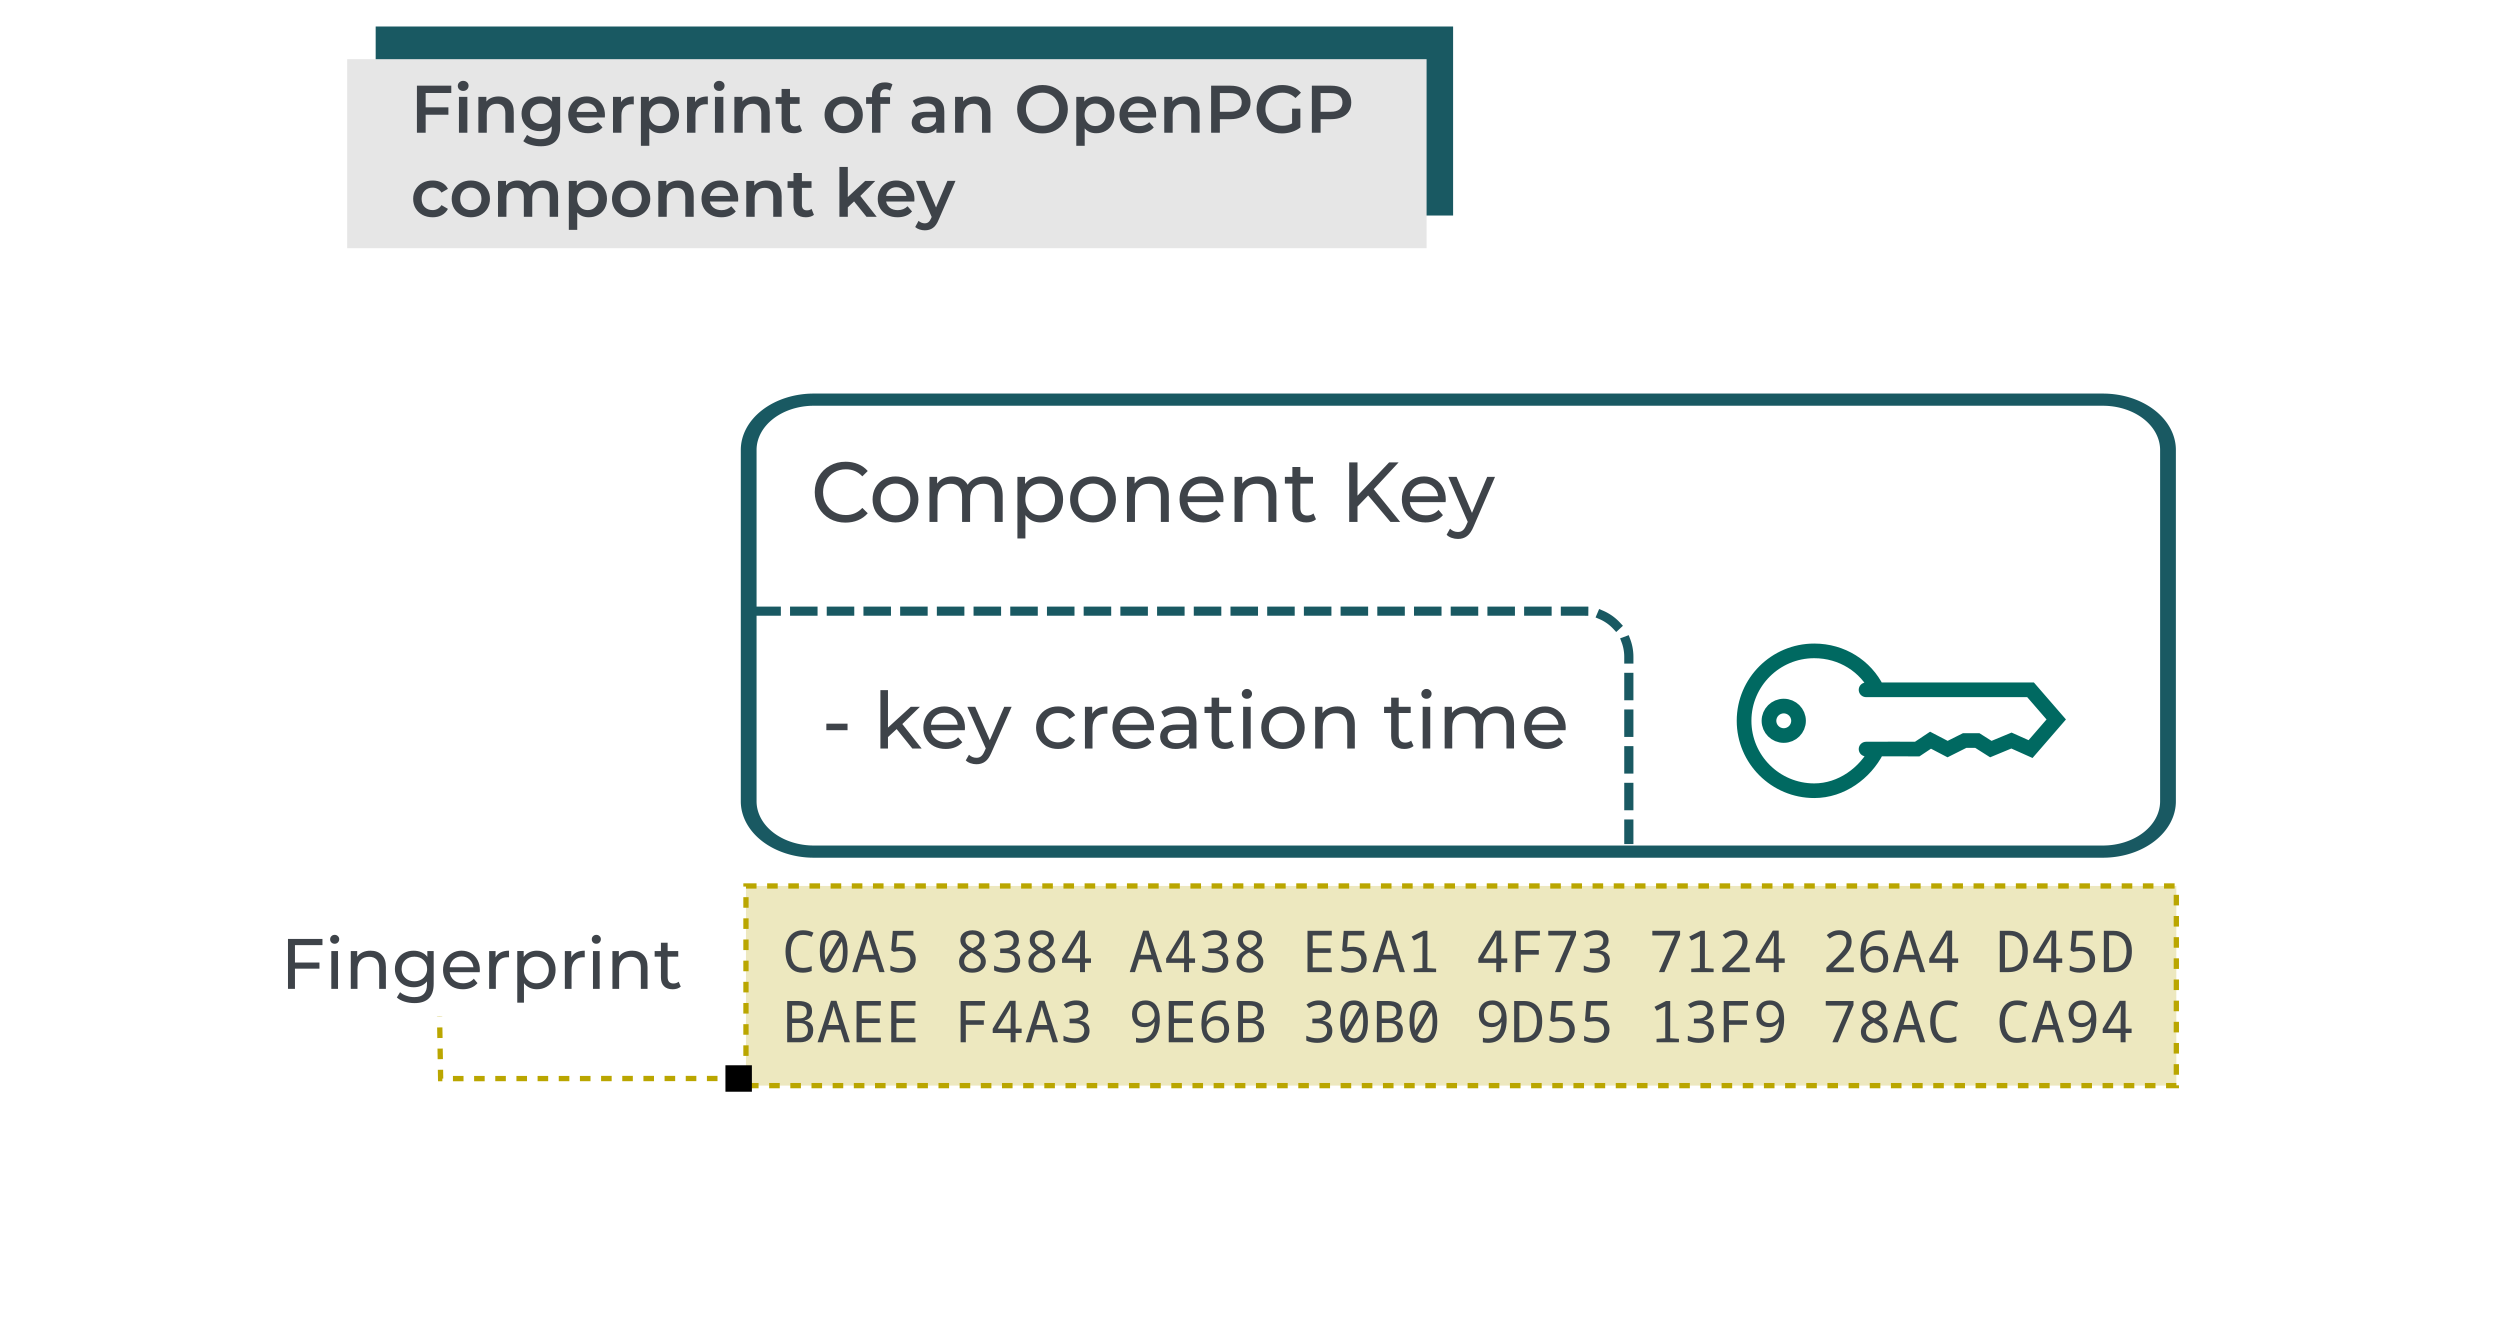 <?xml version="1.0" encoding="UTF-8" standalone="no"?>
<svg
   viewBox="0 0 661.467 354.822"
   version="1.1"
   id="svg1"
   width="661.467"
   height="354.822"
   xml:space="preserve"
   xmlns="http://www.w3.org/2000/svg"
   xmlns:svg="http://www.w3.org/2000/svg"><defs
     id="defs1"><marker
       style="overflow:visible"
       id="Square"
       refX="0"
       refY="0"
       orient="auto"
       markerWidth="1"
       markerHeight="1"
       viewBox="0 0 1 1"
       preserveAspectRatio="xMidYMid"><path
         transform="scale(0.5)"
         style="fill:context-stroke;fill-rule:evenodd;stroke:none"
         d="M -5,-5 V 5 H 5 V -5 Z"
         id="path18" /></marker><linearGradient
       id="swatch251"><stop
         style="stop-color:#195962;stop-opacity:1;"
         offset="0"
         id="stop251" /></linearGradient><filter
       style="color-interpolation-filters:sRGB"
       id="filter90"
       x="-0.019"
       y="-0.029"
       width="1.041"
       height="1.066"><feFlood
         result="flood"
         in="SourceGraphic"
         flood-opacity="0.796"
         flood-color="rgb(62,67,73)"
         id="feFlood89" /><feGaussianBlur
         result="blur"
         in="SourceGraphic"
         stdDeviation="2.132 0"
         id="feGaussianBlur89" /><feOffset
         result="offset"
         in="blur"
         dx="1"
         dy="1"
         id="feOffset89" /><feComposite
         result="comp1"
         operator="in"
         in="flood"
         in2="offset"
         id="feComposite89" /><feComposite
         result="fbSourceGraphic"
         operator="over"
         in="SourceGraphic"
         in2="comp1"
         id="feComposite90" /><feColorMatrix
         result="fbSourceGraphicAlpha"
         in="fbSourceGraphic"
         values="0 0 0 -1 0 0 0 0 -1 0 0 0 0 -1 0 0 0 0 1 0"
         id="feColorMatrix90" /><feFlood
         id="feFlood90"
         result="flood"
         in="fbSourceGraphic"
         flood-opacity="0.796"
         flood-color="rgb(62,67,73)" /><feGaussianBlur
         id="feGaussianBlur90"
         result="blur"
         in="fbSourceGraphic"
         stdDeviation="3" /><feOffset
         id="feOffset90"
         result="offset"
         in="blur"
         dx="1"
         dy="1" /><feComposite
         id="feComposite91"
         result="comp1"
         operator="in"
         in="flood"
         in2="offset" /><feComposite
         id="feComposite92"
         result="comp2"
         operator="over"
         in="fbSourceGraphic"
         in2="comp1" /></filter></defs><!--! Font Awesome Pro 6.4.2 by @fontawesome - https://fontawesome.com License - https://fontawesome.com/license (Commercial License) Copyright 2023 Fonticons, Inc. --><g
     id="layer5"
     transform="translate(-841.402,750.76)"><g
       id="layer7"
       transform="translate(11.236,-4.77)"
       style="display:inline"><path
         id="rect65-3"
         transform="matrix(0.9,0,0,1.218,126.767,-1775.963)"
         d="m 851.797,875.026 h 590.465 c 14.454,0 26.09,8.605 26.09,19.293 v 211.742 c 0,10.688 -11.636,19.293 -26.09,19.293 H 851.797 c -14.454,0 -26.089,-8.605 -26.089,-19.293 V 894.319 c 0,-10.688 11.636,-19.293 26.089,-19.293 z"
         style="opacity:1;mix-blend-mode:normal;fill:#ffffff;fill-opacity:1;stroke:none;stroke-width:1.312;stroke-linecap:butt;stroke-linejoin:miter;stroke-dasharray:none;stroke-dashoffset:0;stroke-opacity:1;paint-order:fill markers stroke;filter:url(#filter90)" /><g
         id="g11-8-3"
         transform="matrix(0.864,0,0,0.864,139.098,-874.085)"
         style="display:inline;fill:#61a78d;fill-opacity:1"><rect
           style="font-variation-settings:'wght' 700;fill:#195962;stroke-width:2.471;stroke-linecap:round;stroke-linejoin:round;paint-order:markers fill stroke"
           id="rect1-9-8"
           width="329.945"
           height="57.886"
           x="914.892"
           y="156.375" /><g
           id="g4-7-0"
           transform="translate(-11.145,39.927)"><rect
             style="font-variation-settings:'wght' 700;fill:#e6e6e6;fill-opacity:1;stroke-width:2.473;stroke-linecap:round;stroke-linejoin:round;paint-order:markers fill stroke"
             id="rect1-3-7-5"
             width="330.557"
             height="57.886"
             x="917.307"
             y="126.453" /><g
             id="text1-6-6"
             style="font-weight:600;font-size:24px;font-family:Montserrat;-inkscape-font-specification:'Montserrat, Semi-Bold';white-space:pre;inline-size:345.106;fill:#3e4349;stroke-width:3.5;stroke-linecap:round;stroke-linejoin:round;paint-order:markers fill stroke"
             transform="matrix(0.858,0,0,0.858,117.99,13.089)"
             aria-label="Fingerprint of an OpenPGP &#10;component key "><path
               d="m 968.766,141.589 v 2.616 h -9.144 v 5.112 h 8.112 v 2.64 h -8.112 v 6.432 h -3.12 v -16.8 z m 5.736,16.8 h -3 v -12.816 h 3 z m -1.488,-14.928 q -0.816,0 -1.368,-0.504 -0.552,-0.528 -0.552,-1.296 0,-0.768 0.552,-1.272 0.552,-0.528 1.368,-0.528 0.816,0 1.368,0.504 0.552,0.48 0.552,1.224 0,0.792 -0.552,1.344 -0.528,0.528 -1.368,0.528 z m 12.696,1.968 q 2.424,0 3.888,1.416 1.464,1.416 1.464,4.2 v 7.344 h -3 v -6.96 q 0,-1.68 -0.792,-2.52 -0.792,-0.864 -2.256,-0.864 -1.656,0 -2.616,1.008 -0.96,0.984 -0.96,2.856 v 6.48 h -3 v -12.816 h 2.856 v 1.656 q 0.744,-0.888 1.872,-1.344 1.128,-0.456 2.544,-0.456 z m 19.056,0.144 h 2.856 v 10.872 q 0,6.768 -6.912,6.768 -1.848,0 -3.504,-0.48 -1.656,-0.456 -2.736,-1.344 l 1.344,-2.256 q 0.84,0.696 2.112,1.104 1.296,0.432 2.616,0.432 2.112,0 3.096,-0.96 0.984,-0.96 0.984,-2.928 v -0.672 q -0.768,0.84 -1.872,1.272 -1.104,0.432 -2.424,0.432 -1.824,0 -3.312,-0.768 -1.464,-0.792 -2.328,-2.208 -0.84,-1.416 -0.84,-3.24 0,-1.824 0.84,-3.216 0.864,-1.416 2.328,-2.184 1.488,-0.768 3.312,-0.768 1.392,0 2.52,0.456 1.152,0.456 1.92,1.392 z m -3.984,9.696 q 1.704,0 2.784,-1.008 1.104,-1.032 1.104,-2.664 0,-1.608 -1.104,-2.616 -1.08,-1.008 -2.784,-1.008 -1.728,0 -2.832,1.008 -1.08,1.008 -1.08,2.616 0,1.632 1.08,2.664 1.104,1.008 2.832,1.008 z m 22.824,-3.216 q 0,0.312 -0.048,0.888 h -10.056 q 0.264,1.416 1.368,2.256 1.128,0.816 2.784,0.816 2.112,0 3.48,-1.392 l 1.608,1.848 q -0.864,1.032 -2.184,1.56 -1.32,0.528 -2.976,0.528 -2.112,0 -3.72,-0.84 -1.608,-0.84 -2.496,-2.328 -0.864,-1.512 -0.864,-3.408 0,-1.872 0.84,-3.36 0.864,-1.512 2.376,-2.352 1.512,-0.84 3.408,-0.84 1.872,0 3.336,0.84 1.488,0.816 2.304,2.328 0.84,1.488 0.84,3.456 z m -6.48,-4.224 q -1.44,0 -2.448,0.864 -0.984,0.84 -1.2,2.256 h 7.272 q -0.192,-1.392 -1.176,-2.256 -0.984,-0.864 -2.448,-0.864 z m 12.216,-0.384 q 1.296,-2.016 4.56,-2.016 v 2.856 q -0.384,-0.072 -0.696,-0.072 -1.752,0 -2.736,1.032 -0.984,1.008 -0.984,2.928 v 6.216 h -3 v -12.816 h 2.856 z m 14.208,-2.016 q 1.872,0 3.336,0.816 1.488,0.816 2.328,2.304 0.84,1.488 0.84,3.432 0,1.944 -0.84,3.456 -0.84,1.488 -2.328,2.304 -1.464,0.816 -3.336,0.816 -2.592,0 -4.104,-1.728 v 6.216 h -3 v -17.472 h 2.856 v 1.68 q 0.744,-0.912 1.824,-1.368 1.104,-0.456 2.424,-0.456 z m -0.336,10.56 q 1.656,0 2.712,-1.104 1.08,-1.104 1.08,-2.904 0,-1.8 -1.08,-2.904 -1.056,-1.104 -2.712,-1.104 -1.08,0 -1.944,0.504 -0.864,0.48 -1.368,1.392 -0.504,0.912 -0.504,2.112 0,1.2 0.504,2.112 0.504,0.912 1.368,1.416 0.864,0.48 1.944,0.48 z m 12.552,-8.544 q 1.296,-2.016 4.56,-2.016 v 2.856 q -0.384,-0.072 -0.696,-0.072 -1.752,0 -2.736,1.032 -0.984,1.008 -0.984,2.928 v 6.216 h -3 v -12.816 h 2.856 z m 10.104,10.944 h -3 v -12.816 h 3 z m -1.488,-14.928 q -0.816,0 -1.368,-0.504 -0.552,-0.528 -0.552,-1.296 0,-0.768 0.552,-1.272 0.552,-0.528 1.368,-0.528 0.816,0 1.368,0.504 0.552,0.48 0.552,1.224 0,0.792 -0.552,1.344 -0.528,0.528 -1.368,0.528 z m 12.696,1.968 q 2.424,0 3.888,1.416 1.464,1.416 1.464,4.2 v 7.344 h -3 v -6.96 q 0,-1.68 -0.792,-2.52 -0.792,-0.864 -2.256,-0.864 -1.656,0 -2.616,1.008 -0.96,0.984 -0.96,2.856 v 6.48 h -3 v -12.816 h 2.856 v 1.656 q 0.744,-0.888 1.872,-1.344 1.128,-0.456 2.544,-0.456 z m 16.872,12.264 q -0.528,0.432 -1.296,0.648 -0.744,0.216 -1.584,0.216 -2.112,0 -3.264,-1.104 -1.152,-1.104 -1.152,-3.216 v -6.168 h -2.112 v -2.4 h 2.112 v -2.928 h 3 v 2.928 h 3.432 v 2.4 h -3.432 v 6.096 q 0,0.936 0.456,1.44 0.456,0.48 1.32,0.48 1.008,0 1.68,-0.528 z m 14.856,0.864 q -1.944,0 -3.504,-0.84 -1.56,-0.84 -2.448,-2.328 -0.864,-1.512 -0.864,-3.408 0,-1.896 0.864,-3.384 0.888,-1.488 2.448,-2.328 1.56,-0.84 3.504,-0.84 1.968,0 3.528,0.84 1.56,0.84 2.424,2.328 0.888,1.488 0.888,3.384 0,1.896 -0.888,3.408 -0.864,1.488 -2.424,2.328 -1.56,0.84 -3.528,0.84 z m 0,-2.568 q 1.656,0 2.736,-1.104 1.08,-1.104 1.08,-2.904 0,-1.8 -1.08,-2.904 -1.08,-1.104 -2.736,-1.104 -1.656,0 -2.736,1.104 -1.056,1.104 -1.056,2.904 0,1.8 1.056,2.904 1.08,1.104 2.736,1.104 z m 14.928,-13.152 q -1.896,0 -1.896,2.064 v 0.768 h 3.528 v 2.4 h -3.432 v 10.32 h -3 v -10.32 h -2.112 v -2.4 h 2.112 v -0.816 q 0,-2.064 1.2,-3.24 1.2,-1.2 3.384,-1.2 1.728,0 2.712,0.696 l -0.84,2.256 q -0.768,-0.528 -1.656,-0.528 z m 15.168,2.592 q 2.832,0 4.32,1.368 1.512,1.344 1.512,4.08 v 7.512 h -2.832 v -1.56 q -0.552,0.84 -1.584,1.296 -1.008,0.432 -2.448,0.432 -1.44,0 -2.52,-0.48 -1.08,-0.504 -1.68,-1.368 -0.576,-0.888 -0.576,-1.992 0,-1.728 1.272,-2.76 1.296,-1.056 4.056,-1.056 h 3.312 v -0.192 q 0,-1.344 -0.816,-2.064 -0.792,-0.72 -2.376,-0.72 -1.08,0 -2.136,0.336 -1.032,0.336 -1.752,0.936 l -1.176,-2.184 q 1.008,-0.768 2.424,-1.176 1.416,-0.408 3,-0.408 z m -0.408,10.944 q 1.128,0 1.992,-0.504 0.888,-0.528 1.248,-1.488 v -1.488 h -3.096 q -2.592,0 -2.592,1.704 0,0.816 0.648,1.296 0.648,0.48 1.8,0.48 z m 17.352,-10.944 q 2.424,0 3.888,1.416 1.464,1.416 1.464,4.2 v 7.344 h -3 v -6.96 q 0,-1.68 -0.792,-2.52 -0.792,-0.864 -2.256,-0.864 -1.656,0 -2.616,1.008 -0.96,0.984 -0.96,2.856 v 6.48 h -3 v -12.816 h 2.856 v 1.656 q 0.744,-0.888 1.872,-1.344 1.128,-0.456 2.544,-0.456 z m 23.928,13.2 q -2.568,0 -4.632,-1.104 -2.064,-1.128 -3.24,-3.096 -1.176,-1.992 -1.176,-4.44 0,-2.448 1.176,-4.416 1.176,-1.992 3.24,-3.096 2.064,-1.128 4.632,-1.128 2.568,0 4.632,1.128 2.064,1.104 3.24,3.072 1.176,1.968 1.176,4.44 0,2.472 -1.176,4.44 -1.176,1.968 -3.24,3.096 -2.064,1.104 -4.632,1.104 z m 0,-2.736 q 1.68,0 3.024,-0.744 1.344,-0.768 2.112,-2.112 0.768,-1.368 0.768,-3.048 0,-1.68 -0.768,-3.024 -0.768,-1.368 -2.112,-2.112 -1.344,-0.768 -3.024,-0.768 -1.68,0 -3.024,0.768 -1.344,0.744 -2.112,2.112 -0.768,1.344 -0.768,3.024 0,1.68 0.768,3.048 0.768,1.344 2.112,2.112 1.344,0.744 3.024,0.744 z m 19.176,-10.464 q 1.872,0 3.336,0.816 1.488,0.816 2.328,2.304 0.84,1.488 0.84,3.432 0,1.944 -0.84,3.456 -0.84,1.488 -2.328,2.304 -1.464,0.816 -3.336,0.816 -2.592,0 -4.104,-1.728 v 6.216 h -3 v -17.472 h 2.856 v 1.68 q 0.744,-0.912 1.824,-1.368 1.104,-0.456 2.424,-0.456 z m -0.336,10.56 q 1.656,0 2.712,-1.104 1.08,-1.104 1.08,-2.904 0,-1.8 -1.08,-2.904 -1.056,-1.104 -2.712,-1.104 -1.08,0 -1.944,0.504 -0.864,0.48 -1.368,1.392 -0.504,0.912 -0.504,2.112 0,1.2 0.504,2.112 0.504,0.912 1.368,1.416 0.864,0.48 1.944,0.48 z m 21.744,-3.936 q 0,0.312 -0.048,0.888 h -10.056 q 0.264,1.416 1.368,2.256 1.128,0.816 2.784,0.816 2.112,0 3.48,-1.392 l 1.608,1.848 q -0.864,1.032 -2.184,1.56 -1.32,0.528 -2.976,0.528 -2.112,0 -3.72,-0.84 -1.608,-0.84 -2.496,-2.328 -0.864,-1.512 -0.864,-3.408 0,-1.872 0.84,-3.36 0.864,-1.512 2.376,-2.352 1.512,-0.84 3.408,-0.84 1.872,0 3.336,0.84 1.488,0.816 2.304,2.328 0.84,1.488 0.84,3.456 z m -6.48,-4.224 q -1.44,0 -2.448,0.864 -0.984,0.84 -1.2,2.256 h 7.272 q -0.192,-1.392 -1.176,-2.256 -0.984,-0.864 -2.448,-0.864 z m 16.632,-2.4 q 2.424,0 3.888,1.416 1.464,1.416 1.464,4.2 v 7.344 h -3 v -6.96 q 0,-1.68 -0.792,-2.52 -0.792,-0.864 -2.256,-0.864 -1.656,0 -2.616,1.008 -0.96,0.984 -0.96,2.856 v 6.48 h -3 v -12.816 h 2.856 v 1.656 q 0.744,-0.888 1.872,-1.344 1.128,-0.456 2.544,-0.456 z m 16.368,-3.84 q 2.184,0 3.792,0.72 1.632,0.72 2.496,2.064 0.864,1.344 0.864,3.192 0,1.824 -0.864,3.192 -0.864,1.344 -2.496,2.064 -1.608,0.72 -3.792,0.72 h -3.792 v 4.848 h -3.12 v -16.8 z m -0.144,9.312 q 2.04,0 3.096,-0.864 1.056,-0.864 1.056,-2.472 0,-1.608 -1.056,-2.472 -1.056,-0.864 -3.096,-0.864 h -3.648 v 6.672 z m 22.128,-1.104 h 2.952 v 6.696 q -1.296,1.032 -3.024,1.584 -1.728,0.552 -3.552,0.552 -2.568,0 -4.632,-1.104 -2.064,-1.128 -3.24,-3.096 -1.176,-1.968 -1.176,-4.44 0,-2.472 1.176,-4.44 1.176,-1.968 3.24,-3.072 2.088,-1.128 4.68,-1.128 2.112,0 3.84,0.696 1.728,0.696 2.904,2.04 l -1.968,1.92 q -1.92,-1.92 -4.632,-1.92 -1.776,0 -3.168,0.744 -1.368,0.744 -2.16,2.088 -0.768,1.344 -0.768,3.072 0,1.68 0.768,3.024 0.792,1.344 2.16,2.112 1.392,0.768 3.144,0.768 1.968,0 3.456,-0.864 z m 13.968,-8.208 q 2.184,0 3.792,0.72 1.632,0.72 2.496,2.064 0.864,1.344 0.864,3.192 0,1.824 -0.864,3.192 -0.864,1.344 -2.496,2.064 -1.608,0.72 -3.792,0.72 h -3.792 v 4.848 h -3.12 v -16.8 z m -0.144,9.312 q 2.04,0 3.096,-0.864 1.056,-0.864 1.056,-2.472 0,-1.608 -1.056,-2.472 -1.056,-0.864 -3.096,-0.864 h -3.648 v 6.672 z"
               id="path1" /><path
               d="m 962.094,188.557 q -1.992,0 -3.576,-0.84 -1.584,-0.84 -2.472,-2.328 -0.888,-1.512 -0.888,-3.408 0,-1.896 0.888,-3.384 0.888,-1.488 2.448,-2.328 1.584,-0.84 3.6,-0.84 1.896,0 3.312,0.768 1.44,0.768 2.16,2.208 l -2.304,1.344 q -0.552,-0.888 -1.392,-1.32 -0.816,-0.456 -1.8,-0.456 -1.68,0 -2.784,1.104 -1.104,1.08 -1.104,2.904 0,1.824 1.08,2.928 1.104,1.08 2.808,1.08 0.984,0 1.8,-0.432 0.84,-0.456 1.392,-1.344 l 2.304,1.344 q -0.744,1.44 -2.184,2.232 -1.416,0.768 -3.288,0.768 z m 13.632,0 q -1.944,0 -3.504,-0.84 -1.56,-0.84 -2.448,-2.328 -0.864,-1.512 -0.864,-3.408 0,-1.896 0.864,-3.384 0.888,-1.488 2.448,-2.328 1.56,-0.84 3.504,-0.84 1.968,0 3.528,0.84 1.56,0.84 2.424,2.328 0.888,1.488 0.888,3.384 0,1.896 -0.888,3.408 -0.864,1.488 -2.424,2.328 -1.56,0.84 -3.528,0.84 z m 0,-2.568 q 1.656,0 2.736,-1.104 1.08,-1.104 1.08,-2.904 0,-1.8 -1.08,-2.904 -1.08,-1.104 -2.736,-1.104 -1.656,0 -2.736,1.104 -1.056,1.104 -1.056,2.904 0,1.8 1.056,2.904 1.08,1.104 2.736,1.104 z m 25.896,-10.56 q 2.424,0 3.84,1.416 1.416,1.392 1.416,4.2 v 7.344 h -3 v -6.96 q 0,-1.68 -0.744,-2.52 -0.744,-0.864 -2.136,-0.864 -1.512,0 -2.424,1.008 -0.912,0.984 -0.912,2.832 v 6.504 h -3 v -6.96 q 0,-1.68 -0.744,-2.52 -0.744,-0.864 -2.136,-0.864 -1.536,0 -2.448,0.984 -0.888,0.984 -0.888,2.856 v 6.504 h -3 v -12.816 h 2.856 v 1.632 q 0.72,-0.864 1.8,-1.32 1.08,-0.456 2.4,-0.456 1.44,0 2.544,0.552 1.128,0.528 1.776,1.584 0.792,-1.008 2.04,-1.56 1.248,-0.576 2.76,-0.576 z m 16.2,0 q 1.872,0 3.336,0.816 1.488,0.816 2.328,2.304 0.84,1.488 0.84,3.432 0,1.944 -0.84,3.456 -0.84,1.488 -2.328,2.304 -1.464,0.816 -3.336,0.816 -2.592,0 -4.104,-1.728 v 6.216 h -3 v -17.472 h 2.856 v 1.68 q 0.744,-0.912 1.824,-1.368 1.104,-0.456 2.424,-0.456 z m -0.336,10.56 q 1.656,0 2.712,-1.104 1.08,-1.104 1.08,-2.904 0,-1.8 -1.08,-2.904 -1.056,-1.104 -2.712,-1.104 -1.08,0 -1.944,0.504 -0.864,0.48 -1.368,1.392 -0.504,0.912 -0.504,2.112 0,1.2 0.504,2.112 0.504,0.912 1.368,1.416 0.864,0.48 1.944,0.48 z m 15.456,2.568 q -1.944,0 -3.504,-0.84 -1.56,-0.84 -2.448,-2.328 -0.864,-1.512 -0.864,-3.408 0,-1.896 0.864,-3.384 0.888,-1.488 2.448,-2.328 1.56,-0.84 3.504,-0.84 1.968,0 3.528,0.84 1.56,0.84 2.424,2.328 0.888,1.488 0.888,3.384 0,1.896 -0.888,3.408 -0.864,1.488 -2.424,2.328 -1.56,0.84 -3.528,0.84 z m 0,-2.568 q 1.656,0 2.736,-1.104 1.08,-1.104 1.08,-2.904 0,-1.8 -1.08,-2.904 -1.08,-1.104 -2.736,-1.104 -1.656,0 -2.736,1.104 -1.056,1.104 -1.056,2.904 0,1.8 1.056,2.904 1.08,1.104 2.736,1.104 z m 16.992,-10.56 q 2.424,0 3.888,1.416 1.464,1.416 1.464,4.2 v 7.344 h -3 v -6.96 q 0,-1.68 -0.792,-2.52 -0.792,-0.864 -2.256,-0.864 -1.656,0 -2.616,1.008 -0.96,0.984 -0.96,2.856 v 6.48 h -3 v -12.816 h 2.856 v 1.656 q 0.744,-0.888 1.872,-1.344 1.128,-0.456 2.544,-0.456 z m 21.24,6.624 q 0,0.312 -0.048,0.888 h -10.056 q 0.264,1.416 1.368,2.256 1.128,0.816 2.784,0.816 2.112,0 3.48,-1.392 l 1.608,1.848 q -0.864,1.032 -2.184,1.56 -1.32,0.528 -2.976,0.528 -2.112,0 -3.72,-0.84 -1.608,-0.84 -2.496,-2.328 -0.864,-1.512 -0.864,-3.408 0,-1.872 0.84,-3.36 0.864,-1.512 2.376,-2.352 1.512,-0.84 3.408,-0.84 1.872,0 3.336,0.84 1.488,0.816 2.304,2.328 0.84,1.488 0.84,3.456 z m -6.48,-4.224 q -1.44,0 -2.448,0.864 -0.984,0.84 -1.2,2.256 h 7.272 q -0.192,-1.392 -1.176,-2.256 -0.984,-0.864 -2.448,-0.864 z m 16.632,-2.4 q 2.424,0 3.888,1.416 1.464,1.416 1.464,4.2 v 7.344 h -3 v -6.96 q 0,-1.68 -0.792,-2.52 -0.792,-0.864 -2.256,-0.864 -1.656,0 -2.616,1.008 -0.96,0.984 -0.96,2.856 v 6.48 h -3 v -12.816 h 2.856 v 1.656 q 0.744,-0.888 1.872,-1.344 1.128,-0.456 2.544,-0.456 z m 16.872,12.264 q -0.528,0.432 -1.296,0.648 -0.744,0.216 -1.584,0.216 -2.112,0 -3.264,-1.104 -1.152,-1.104 -1.152,-3.216 v -6.168 h -2.112 v -2.4 h 2.112 v -2.928 h 3 v 2.928 h 3.432 v 2.4 h -3.432 v 6.096 q 0,0.936 0.456,1.44 0.456,0.48 1.32,0.48 1.008,0 1.68,-0.528 z m 22.416,0.696 h -3.648 l -4.44,-5.496 -2.232,2.112 v 3.384 h -3 v -17.808 h 3 v 10.752 l 6.216,-5.76 h 3.6 l -5.352,5.376 z m 13.464,-6.336 q 0,0.312 -0.048,0.888 h -10.056 q 0.264,1.416 1.368,2.256 1.128,0.816 2.784,0.816 2.112,0 3.48,-1.392 l 1.608,1.848 q -0.864,1.032 -2.184,1.56 -1.32,0.528 -2.976,0.528 -2.112,0 -3.72,-0.84 -1.608,-0.84 -2.496,-2.328 -0.864,-1.512 -0.864,-3.408 0,-1.872 0.84,-3.36 0.864,-1.512 2.376,-2.352 1.512,-0.84 3.408,-0.84 1.872,0 3.336,0.84 1.488,0.816 2.304,2.328 0.84,1.488 0.84,3.456 z m -6.48,-4.224 q -1.44,0 -2.448,0.864 -0.984,0.84 -1.2,2.256 h 7.272 q -0.192,-1.392 -1.176,-2.256 -0.984,-0.864 -2.448,-0.864 z m 18.24,-2.256 h 2.88 l -6,13.848 q -0.84,2.088 -2.04,2.928 -1.2,0.864 -2.904,0.864 -0.96,0 -1.896,-0.312 -0.936,-0.312 -1.536,-0.864 l 1.2,-2.208 q 0.432,0.408 1.008,0.648 0.6,0.24 1.2,0.24 0.792,0 1.296,-0.408 0.528,-0.408 0.96,-1.368 l 0.216,-0.504 -5.592,-12.864 h 3.12 l 4.032,9.48 z"
               id="path2" /></g></g></g><g
         id="g41-8"
         style="display:inline"
         transform="translate(174.241,-969.115)"><path
           id="rect11-2-2"
           d="m 884.243,192.955 h 359.011 a 18.143,18.143 45 0 1 18.142,18.143 v 126.634 a 18.143,18.143 135 0 1 -18.142,18.143 H 884.243 A 18.143,18.143 45 0 1 866.101,337.732 V 211.097 a 18.143,18.143 135 0 1 18.143,-18.143 z"
           style="font-variation-settings:'wght' 500;fill:none;fill-opacity:0.1;stroke:#195962;stroke-width:4.394;stroke-linecap:round;stroke-linejoin:round;stroke-dasharray:none;stroke-opacity:1;paint-order:markers fill stroke"
           transform="matrix(0.95,0,0,0.734,31.221,187.24)" /><path
           style="font-weight:500;font-size:22.256px;font-family:Montserrat;-inkscape-font-specification:'Montserrat Medium';font-variation-settings:'wght' 500;fill:#3e4349;stroke-width:3.651;stroke-linecap:round;stroke-linejoin:round;paint-order:markers fill stroke"
           d="m 889.426,357.473 q -2.337,0 -4.229,-1.024 -1.87,-1.046 -2.938,-2.849 -1.068,-1.825 -1.068,-4.095 0,-2.27 1.068,-4.073 1.068,-1.825 2.96,-2.849 1.892,-1.046 4.229,-1.046 1.825,0 3.338,0.623 1.513,0.601 2.582,1.803 l -1.447,1.402 q -1.758,-1.847 -4.385,-1.847 -1.736,0 -3.138,0.779 -1.402,0.779 -2.203,2.159 -0.779,1.358 -0.779,3.049 0,1.692 0.779,3.071 0.801,1.358 2.203,2.137 1.402,0.779 3.138,0.779 2.604,0 4.385,-1.87 l 1.447,1.402 q -1.068,1.202 -2.604,1.825 -1.513,0.623 -3.338,0.623 z m 13.376,-0.044 q -1.758,0 -3.16,-0.779 -1.402,-0.779 -2.203,-2.137 -0.779,-1.38 -0.779,-3.116 0,-1.736 0.779,-3.094 0.801,-1.38 2.203,-2.137 1.402,-0.779 3.16,-0.779 1.758,0 3.138,0.779 1.402,0.757 2.181,2.137 0.801,1.358 0.801,3.094 0,1.736 -0.801,3.116 -0.779,1.358 -2.181,2.137 -1.38,0.779 -3.138,0.779 z m 0,-1.87 q 1.135,0 2.025,-0.512 0.913,-0.534 1.424,-1.469 0.512,-0.957 0.512,-2.181 0,-1.224 -0.512,-2.159 -0.512,-0.957 -1.424,-1.469 -0.89,-0.512 -2.025,-0.512 -1.135,0 -2.048,0.512 -0.89,0.512 -1.424,1.469 -0.512,0.935 -0.512,2.159 0,1.224 0.512,2.181 0.534,0.935 1.424,1.469 0.913,0.512 2.048,0.512 z m 23.837,-10.171 q 2.226,0 3.517,1.291 1.313,1.291 1.313,3.828 v 6.788 h -2.137 v -6.543 q 0,-1.714 -0.801,-2.582 -0.779,-0.868 -2.248,-0.868 -1.625,0 -2.582,1.024 -0.957,1.002 -0.957,2.893 v 6.076 h -2.137 v -6.543 q 0,-1.714 -0.801,-2.582 -0.779,-0.868 -2.248,-0.868 -1.625,0 -2.582,1.024 -0.957,1.002 -0.957,2.893 v 6.076 h -2.137 v -11.796 h 2.048 v 1.758 q 0.645,-0.913 1.691,-1.38 1.046,-0.49 2.381,-0.49 1.38,0 2.448,0.556 1.068,0.556 1.647,1.625 0.668,-1.024 1.847,-1.602 1.202,-0.579 2.693,-0.579 z m 15.023,0 q 1.714,0 3.071,0.757 1.358,0.757 2.114,2.114 0.779,1.358 0.779,3.138 0,1.781 -0.779,3.16 -0.757,1.358 -2.114,2.114 -1.358,0.757 -3.071,0.757 -1.269,0 -2.337,-0.49 -1.046,-0.49 -1.781,-1.424 v 6.098 h -2.137 v -16.114 h 2.048 v 1.87 q 0.712,-0.979 1.803,-1.469 1.091,-0.512 2.404,-0.512 z m -0.178,10.171 q 1.135,0 2.025,-0.512 0.913,-0.534 1.424,-1.469 0.534,-0.957 0.534,-2.181 0,-1.224 -0.534,-2.159 -0.512,-0.957 -1.424,-1.469 -0.89,-0.512 -2.025,-0.512 -1.113,0 -2.025,0.534 -0.89,0.512 -1.424,1.447 -0.512,0.935 -0.512,2.159 0,1.224 0.512,2.181 0.512,0.935 1.424,1.469 0.913,0.512 2.025,0.512 z m 14.155,1.87 q -1.758,0 -3.16,-0.779 -1.402,-0.779 -2.203,-2.137 -0.779,-1.38 -0.779,-3.116 0,-1.736 0.779,-3.094 0.801,-1.38 2.203,-2.137 1.402,-0.779 3.16,-0.779 1.758,0 3.138,0.779 1.402,0.757 2.181,2.137 0.801,1.358 0.801,3.094 0,1.736 -0.801,3.116 -0.779,1.358 -2.181,2.137 -1.38,0.779 -3.138,0.779 z m 0,-1.87 q 1.135,0 2.025,-0.512 0.913,-0.534 1.424,-1.469 0.512,-0.957 0.512,-2.181 0,-1.224 -0.512,-2.159 -0.512,-0.957 -1.424,-1.469 -0.89,-0.512 -2.025,-0.512 -1.135,0 -2.048,0.512 -0.89,0.512 -1.424,1.469 -0.512,0.935 -0.512,2.159 0,1.224 0.512,2.181 0.534,0.935 1.424,1.469 0.913,0.512 2.048,0.512 z m 15.379,-10.171 q 2.248,0 3.561,1.313 1.335,1.291 1.335,3.806 v 6.788 h -2.137 v -6.543 q 0,-1.714 -0.823,-2.582 -0.823,-0.868 -2.359,-0.868 -1.736,0 -2.738,1.024 -1.002,1.002 -1.002,2.893 v 6.076 h -2.137 v -11.796 h 2.048 v 1.781 q 0.645,-0.913 1.736,-1.402 1.113,-0.49 2.515,-0.49 z m 19.519,6.076 q 0,0.245 -0.044,0.645 h -9.57 q 0.2,1.558 1.358,2.515 1.18,0.935 2.916,0.935 2.114,0 3.405,-1.424 l 1.18,1.38 q -0.801,0.935 -2.003,1.424 -1.18,0.49 -2.649,0.49 -1.87,0 -3.316,-0.757 -1.447,-0.779 -2.248,-2.159 -0.779,-1.38 -0.779,-3.116 0,-1.714 0.757,-3.094 0.779,-1.38 2.114,-2.137 1.358,-0.779 3.049,-0.779 1.691,0 3.005,0.779 1.335,0.757 2.07,2.137 0.757,1.38 0.757,3.16 z m -5.831,-4.273 q -1.536,0 -2.582,0.935 -1.024,0.935 -1.202,2.448 h 7.567 q -0.178,-1.491 -1.224,-2.426 -1.024,-0.957 -2.559,-0.957 z m 15.09,-1.803 q 2.248,0 3.561,1.313 1.335,1.291 1.335,3.806 v 6.788 h -2.137 v -6.543 q 0,-1.714 -0.824,-2.582 -0.824,-0.868 -2.359,-0.868 -1.736,0 -2.738,1.024 -1.002,1.002 -1.002,2.893 v 6.076 h -2.137 v -11.796 h 2.048 v 1.781 q 0.645,-0.913 1.736,-1.402 1.113,-0.49 2.515,-0.49 z m 15.49,11.217 q -0.467,0.401 -1.157,0.623 -0.69,0.2 -1.424,0.2 -1.78,0 -2.76,-0.957 -0.979,-0.957 -0.979,-2.738 V 347.257 h -2.003 v -1.758 h 2.003 v -2.582 h 2.137 v 2.582 h 3.383 v 1.758 h -3.383 v 6.388 q 0,0.957 0.467,1.469 0.49,0.512 1.38,0.512 0.979,0 1.669,-0.556 z m 22.524,0.69 h -2.604 l -5.965,-6.922 -2.849,2.893 v 4.028 h -2.226 v -15.58 h 2.226 v 8.702 l 8.457,-8.702 h 2.537 l -6.655,7.011 z m 12.197,-5.831 q 0,0.245 -0.044,0.645 h -9.57 q 0.2,1.558 1.358,2.515 1.18,0.935 2.916,0.935 2.114,0 3.405,-1.424 l 1.18,1.38 q -0.801,0.935 -2.003,1.424 -1.18,0.49 -2.648,0.49 -1.87,0 -3.316,-0.757 -1.447,-0.779 -2.248,-2.159 -0.779,-1.38 -0.779,-3.116 0,-1.714 0.757,-3.094 0.779,-1.38 2.114,-2.137 1.358,-0.779 3.049,-0.779 1.692,0 3.005,0.779 1.335,0.757 2.07,2.137 0.757,1.38 0.757,3.16 z m -5.831,-4.273 q -1.536,0 -2.582,0.935 -1.024,0.935 -1.202,2.448 h 7.567 q -0.178,-1.491 -1.224,-2.426 -1.024,-0.957 -2.559,-0.957 z m 16.915,-1.692 h 2.092 l -5.72,12.976 q -0.757,1.803 -1.78,2.537 -1.002,0.734 -2.426,0.734 -0.868,0 -1.691,-0.289 -0.801,-0.267 -1.335,-0.801 l 0.912,-1.602 q 0.912,0.868 2.114,0.868 0.779,0 1.291,-0.423 0.534,-0.401 0.957,-1.402 l 0.378,-0.823 -5.208,-11.774 h 2.226 l 4.117,9.437 z"
           id="text11-2-8-02"
           transform="scale(0.989,1.011)"
           aria-label="Component Key" /></g><path
         id="path2-3-2-1"
         style="display:inline;fill:none;stroke:#006961;stroke-width:12.577;stroke-linecap:round;stroke-dasharray:none;stroke-opacity:1"
         d="m 156.303,759.259 c -9.781,19.914 -30.129,33.024 -53.812,33.024 -33.174,0 -60.066,-26.893 -60.066,-60.066 0,-33.174 26.893,-60.066 60.066,-60.066 23.312,0 43.588,15.157 53.544,34.565 m -9.146,1.202 h 4.978 c 10.895,0.203 25.863,0 38.794,0 l 11.434,7.638 14.599,-7.638 14.599,7.342 h 10.878 l 11.548,-7.342 17.661,7.342 16.349,-7.342 22,25.459 -22,25.459 h -135.861 -4.978 M 89.058,732.216 c -4e-6,6.99 -5.666,12.656 -12.656,12.656 -6.99,0 -12.656,-5.666 -12.656,-12.656 -2e-6,-6.99 5.666,-12.656 12.656,-12.656 6.99,0 12.656,5.666 12.656,12.656 z"
         transform="matrix(0.309,0,0,-0.308,1278.516,-329.754)" /><path
         style="font-weight:500;font-size:20.833px;font-family:Montserrat;-inkscape-font-specification:'Montserrat Medium';font-variation-settings:'wght' 500;fill:#3e4349;stroke-width:4.116;stroke-linecap:round;stroke-linejoin:round;paint-order:markers fill stroke"
         d="m 1053.361,-553.349 h -5.604 v -1.729 h 5.604 z m 19.583,4.854 h -2.458 l -4.146,-5.146 -2.292,2.125 v 3.021 h -2 v -15.458 h 2 v 9.917 l 6.021,-5.5 h 2.417 l -4.646,4.563 z m 11.458,-5.458 q 0,0.229 -0.042,0.604 h -8.958 q 0.188,1.458 1.271,2.354 1.104,0.875 2.729,0.875 1.979,0 3.188,-1.333 l 1.104,1.292 q -0.75,0.875 -1.875,1.333 -1.104,0.458 -2.479,0.458 -1.75,0 -3.104,-0.708 -1.354,-0.729 -2.104,-2.021 -0.729,-1.292 -0.729,-2.917 0,-1.604 0.708,-2.896 0.729,-1.292 1.979,-2 1.271,-0.729 2.854,-0.729 1.583,0 2.812,0.729 1.25,0.708 1.938,2 0.708,1.292 0.708,2.958 z m -5.458,-4 q -1.438,0 -2.417,0.875 -0.958,0.875 -1.125,2.292 h 7.083 q -0.167,-1.396 -1.146,-2.271 -0.958,-0.896 -2.396,-0.896 z m 15.833,-1.583 h 1.958 l -5.354,12.146 q -0.708,1.688 -1.667,2.375 -0.938,0.688 -2.271,0.688 -0.812,0 -1.583,-0.271 -0.75,-0.25 -1.25,-0.75 l 0.854,-1.5 q 0.854,0.812 1.979,0.812 0.729,0 1.208,-0.396 0.5,-0.375 0.896,-1.313 l 0.354,-0.771 -4.875,-11.021 h 2.083 l 3.854,8.833 z m 14.25,11.167 q -1.688,0 -3.021,-0.729 -1.312,-0.729 -2.062,-2 -0.75,-1.292 -0.75,-2.917 0,-1.625 0.75,-2.896 0.75,-1.292 2.062,-2 1.333,-0.729 3.021,-0.729 1.5,0 2.667,0.604 1.188,0.604 1.833,1.75 l -1.521,0.979 q -0.521,-0.792 -1.292,-1.188 -0.771,-0.396 -1.708,-0.396 -1.083,0 -1.958,0.479 -0.854,0.479 -1.354,1.375 -0.479,0.875 -0.479,2.021 0,1.167 0.479,2.062 0.5,0.875 1.354,1.354 0.875,0.479 1.958,0.479 0.938,0 1.708,-0.396 0.771,-0.396 1.292,-1.188 l 1.521,0.958 q -0.646,1.146 -1.833,1.771 -1.167,0.604 -2.667,0.604 z m 9,-9.313 q 0.521,-0.958 1.542,-1.458 1.021,-0.5 2.479,-0.5 v 1.938 q -0.167,-0.021 -0.458,-0.021 -1.625,0 -2.562,0.979 -0.917,0.958 -0.917,2.75 v 5.5 h -2 v -11.042 h 1.917 z m 16.354,3.729 q 0,0.229 -0.042,0.604 h -8.958 q 0.188,1.458 1.271,2.354 1.104,0.875 2.729,0.875 1.979,0 3.188,-1.333 l 1.104,1.292 q -0.75,0.875 -1.875,1.333 -1.104,0.458 -2.479,0.458 -1.75,0 -3.104,-0.708 -1.354,-0.729 -2.104,-2.021 -0.729,-1.292 -0.729,-2.917 0,-1.604 0.708,-2.896 0.729,-1.292 1.979,-2 1.271,-0.729 2.854,-0.729 1.583,0 2.812,0.729 1.25,0.708 1.938,2 0.708,1.292 0.708,2.958 z m -5.458,-4 q -1.438,0 -2.417,0.875 -0.958,0.875 -1.125,2.292 h 7.083 q -0.167,-1.396 -1.146,-2.271 -0.958,-0.896 -2.396,-0.896 z m 11.938,-1.688 q 2.292,0 3.5,1.125 1.229,1.125 1.229,3.354 v 6.667 h -1.896 v -1.458 q -0.5,0.771 -1.438,1.188 -0.917,0.396 -2.188,0.396 -1.854,0 -2.979,-0.896 -1.104,-0.896 -1.104,-2.354 0,-1.458 1.062,-2.333 1.062,-0.896 3.375,-0.896 h 3.167 v -0.396 q 0,-1.292 -0.75,-1.979 -0.75,-0.688 -2.208,-0.688 -0.979,0 -1.917,0.333 -0.938,0.312 -1.583,0.854 l -0.833,-1.5 q 0.854,-0.688 2.042,-1.042 1.188,-0.375 2.521,-0.375 z m -0.458,9.729 q 1.146,0 1.979,-0.5 0.833,-0.521 1.208,-1.458 v -1.542 h -3.083 q -2.542,0 -2.542,1.708 0,0.833 0.646,1.312 0.646,0.479 1.792,0.479 z m 15.104,0.771 q -0.438,0.375 -1.083,0.583 -0.646,0.188 -1.333,0.188 -1.667,0 -2.583,-0.896 -0.917,-0.896 -0.917,-2.563 v -6.063 h -1.875 v -1.646 h 1.875 v -2.417 h 2 v 2.417 h 3.167 v 1.646 h -3.167 v 5.979 q 0,0.896 0.438,1.375 0.458,0.479 1.292,0.479 0.917,0 1.562,-0.521 z m 4.417,0.646 h -2 v -11.042 h 2 z m -1,-13.167 q -0.583,0 -0.979,-0.375 -0.375,-0.375 -0.375,-0.917 0,-0.542 0.375,-0.917 0.396,-0.396 0.979,-0.396 0.583,0 0.958,0.375 0.396,0.354 0.396,0.896 0,0.562 -0.396,0.958 -0.375,0.375 -0.958,0.375 z m 9.542,13.292 q -1.646,0 -2.958,-0.729 -1.312,-0.729 -2.062,-2 -0.729,-1.292 -0.729,-2.917 0,-1.625 0.729,-2.896 0.75,-1.292 2.062,-2 1.312,-0.729 2.958,-0.729 1.646,0 2.938,0.729 1.312,0.708 2.042,2 0.75,1.271 0.75,2.896 0,1.625 -0.75,2.917 -0.729,1.271 -2.042,2 -1.292,0.729 -2.938,0.729 z m 0,-1.75 q 1.062,0 1.896,-0.479 0.854,-0.5 1.333,-1.375 0.479,-0.896 0.479,-2.042 0,-1.146 -0.479,-2.021 -0.479,-0.896 -1.333,-1.375 -0.833,-0.479 -1.896,-0.479 -1.062,0 -1.917,0.479 -0.833,0.479 -1.333,1.375 -0.479,0.875 -0.479,2.021 0,1.146 0.479,2.042 0.5,0.875 1.333,1.375 0.854,0.479 1.917,0.479 z m 14.396,-9.521 q 2.104,0 3.333,1.229 1.25,1.208 1.25,3.563 v 6.354 h -2 v -6.125 q 0,-1.604 -0.771,-2.417 -0.771,-0.812 -2.208,-0.812 -1.625,0 -2.562,0.958 -0.938,0.938 -0.938,2.708 v 5.688 h -2 v -11.042 h 1.917 v 1.667 q 0.604,-0.854 1.625,-1.313 1.042,-0.458 2.354,-0.458 z m 20.104,10.5 q -0.438,0.375 -1.083,0.583 -0.646,0.188 -1.333,0.188 -1.667,0 -2.583,-0.896 -0.917,-0.896 -0.917,-2.563 v -6.063 h -1.875 v -1.646 h 1.875 v -2.417 h 2 v 2.417 h 3.167 v 1.646 h -3.167 v 5.979 q 0,0.896 0.438,1.375 0.458,0.479 1.292,0.479 0.917,0 1.562,-0.521 z m 4.417,0.646 h -2 v -11.042 h 2 z m -1,-13.167 q -0.583,0 -0.979,-0.375 -0.375,-0.375 -0.375,-0.917 0,-0.542 0.375,-0.917 0.396,-0.396 0.979,-0.396 0.583,0 0.958,0.375 0.396,0.354 0.396,0.896 0,0.562 -0.396,0.958 -0.375,0.375 -0.958,0.375 z m 18.625,2.021 q 2.083,0 3.292,1.208 1.229,1.208 1.229,3.583 v 6.354 h -2 v -6.125 q 0,-1.604 -0.75,-2.417 -0.729,-0.812 -2.104,-0.812 -1.521,0 -2.417,0.958 -0.896,0.938 -0.896,2.708 v 5.688 h -2 v -6.125 q 0,-1.604 -0.75,-2.417 -0.729,-0.812 -2.104,-0.812 -1.521,0 -2.417,0.958 -0.896,0.938 -0.896,2.708 v 5.688 h -2 v -11.042 h 1.917 v 1.646 q 0.604,-0.854 1.583,-1.292 0.979,-0.458 2.229,-0.458 1.292,0 2.292,0.521 1,0.521 1.542,1.521 0.625,-0.958 1.729,-1.5 1.125,-0.542 2.521,-0.542 z m 18.188,5.688 q 0,0.229 -0.042,0.604 h -8.958 q 0.188,1.458 1.271,2.354 1.104,0.875 2.729,0.875 1.979,0 3.188,-1.333 l 1.104,1.292 q -0.75,0.875 -1.875,1.333 -1.104,0.458 -2.479,0.458 -1.75,0 -3.104,-0.708 -1.354,-0.729 -2.104,-2.021 -0.729,-1.292 -0.729,-2.917 0,-1.604 0.708,-2.896 0.729,-1.292 1.979,-2 1.271,-0.729 2.854,-0.729 1.583,0 2.812,0.729 1.25,0.708 1.938,2 0.708,1.292 0.708,2.958 z m -5.458,-4 q -1.438,0 -2.417,0.875 -0.958,0.875 -1.125,2.292 h 7.083 q -0.167,-1.396 -1.146,-2.271 -0.958,-0.896 -2.396,-0.896 z"
         id="text11-9-3"
         transform="scale(1.001,0.999)"
         aria-label="- key creation time" /><path
         style="display:inline;fill:none;fill-opacity:1;stroke:#195962;stroke-width:2.485;stroke-linecap:square;stroke-dasharray:4.97, 4.97;stroke-dashoffset:0;stroke-opacity:1;paint-order:fill markers stroke"
         d="m 850.554,198.75 223.493,0 a 12.363,12.363 45 0 1 12.363,12.363 v 49.535"
         id="path71-3"
         transform="matrix(0.977,0,0,0.976,199.709,-778.264)" /><g
         id="g67"
         transform="translate(172.016,-966.265)"
         style="display:inline;stroke-width:1.7;stroke-dasharray:none"><rect
           style="fill:#baa600;fill-opacity:0.25;stroke:#baa600;stroke-width:1.4;stroke-linecap:butt;stroke-linejoin:miter;stroke-dasharray:2.8, 2.8;stroke-dashoffset:0;stroke-opacity:1;paint-order:fill markers stroke"
           id="rect66"
           width="378.455"
           height="52.826"
           x="855.523"
           y="454.691" /><g
           id="text11-3-4-3"
           style="font-size:21.333px;line-height:17.9px;font-family:Sans;-inkscape-font-specification:'Sans, @wght=500';font-variation-settings:'wght' 500;white-space:pre;inline-size:393.624;fill:#3e4349;stroke-width:1.779;stroke-linecap:round;stroke-linejoin:round;paint-order:markers fill stroke"
           transform="matrix(0.956,0,0,0.956,326.866,86.5)"
           aria-label="C0A5 8384 A438 E5A1 4F73 7124 26A4 D45D BAEE F4A3 9E6B 30B0 9D55 13F9 78AC CA94"><path
             style="font-size:16px;font-family:Monospace;-inkscape-font-specification:'Monospace, Normal'"
             d="m 568.717,409.139 q -1.68,0 -2.736,-0.752 -1.056,-0.752 -1.552,-2.064 -0.496,-1.328 -0.496,-3.056 0,-1.808 0.56,-3.12 0.576,-1.328 1.648,-2.032 1.088,-0.72 2.64,-0.72 0.832,0 1.552,0.176 0.736,0.176 1.344,0.496 l -0.544,1.168 q -0.496,-0.272 -1.136,-0.416 -0.624,-0.144 -1.216,-0.144 -1.632,0 -2.512,1.184 -0.864,1.184 -0.864,3.408 0,2.128 0.784,3.344 0.784,1.2 2.56,1.2 0.544,0 1.168,-0.112 0.64,-0.128 1.264,-0.384 v 1.36 q -0.64,0.24 -1.232,0.352 -0.576,0.112 -1.232,0.112 z m 8.544,0 q -2,0 -2.912,-1.552 -0.912,-1.568 -0.912,-4.336 0,-1.856 0.384,-3.152 0.384,-1.312 1.216,-2 0.848,-0.704 2.224,-0.704 2.016,0 2.928,1.536 0.928,1.536 0.928,4.32 0,1.84 -0.384,3.168 -0.384,1.312 -1.232,2.016 -0.848,0.704 -2.24,0.704 z m -2.48,-5.888 q 0,0.704 0.048,1.328 0.064,0.608 0.176,1.104 l 3.792,-6.416 q -0.592,-0.608 -1.536,-0.608 -1.296,0 -1.888,1.136 -0.592,1.12 -0.592,3.456 z m 2.48,4.624 q 1.312,0 1.936,-1.12 0.624,-1.136 0.624,-3.504 0,-1.664 -0.32,-2.72 l -3.888,6.56 q 0.592,0.784 1.648,0.784 z m 5.136,1.104 3.712,-11.472 h 1.52 l 3.728,11.472 h -1.472 l -1.088,-3.504 h -3.856 l -1.088,3.504 z m 4,-8.192 -1.056,3.408 h 3.056 l -1.056,-3.408 q -0.08,-0.272 -0.224,-0.768 -0.144,-0.496 -0.256,-0.992 -0.096,0.496 -0.24,0.992 -0.144,0.496 -0.224,0.768 z m 9.392,8.352 q -0.752,0 -1.52,-0.16 -0.768,-0.16 -1.312,-0.464 v -1.36 q 0.544,0.352 1.248,0.544 0.704,0.176 1.456,0.176 1.344,0 2.096,-0.56 0.752,-0.576 0.752,-1.76 0,-1.2 -0.752,-1.808 -0.736,-0.608 -1.984,-0.608 -0.448,0 -0.96,0.08 -0.512,0.064 -0.912,0.16 l -0.704,-0.448 0.432,-5.376 h 5.696 v 1.28 h -4.464 l -0.304,3.296 q 0.336,-0.08 0.816,-0.112 0.496,-0.048 0.864,-0.048 1.04,0 1.888,0.384 0.848,0.384 1.344,1.168 0.512,0.768 0.512,1.936 0,1.68 -1.104,2.688 -1.088,0.992 -3.088,0.992 z m 19.808,0 q -1.648,0 -2.64,-0.8 -0.992,-0.816 -0.992,-2.224 0,-0.816 0.32,-1.392 0.32,-0.592 0.848,-1.008 0.528,-0.432 1.168,-0.72 -0.784,-0.464 -1.376,-1.152 -0.592,-0.704 -0.592,-1.728 0,-0.896 0.464,-1.504 0.464,-0.608 1.232,-0.912 0.768,-0.304 1.664,-0.304 0.896,0 1.648,0.304 0.752,0.304 1.2,0.912 0.464,0.608 0.464,1.504 0,1.056 -0.624,1.728 -0.608,0.656 -1.536,1.088 0.704,0.352 1.28,0.8 0.576,0.432 0.912,1.008 0.336,0.576 0.336,1.36 0,0.88 -0.464,1.568 -0.464,0.688 -1.312,1.088 -0.832,0.384 -2,0.384 z m 0.096,-6.784 q 0.8,-0.352 1.36,-0.832 0.56,-0.496 0.56,-1.328 0,-0.784 -0.528,-1.184 -0.528,-0.416 -1.424,-0.416 -0.88,0 -1.408,0.4 -0.528,0.4 -0.528,1.2 0,0.592 0.288,0.992 0.288,0.4 0.736,0.672 0.448,0.272 0.944,0.496 z m -0.048,5.616 q 1.136,0 1.728,-0.544 0.608,-0.56 0.608,-1.408 0,-0.848 -0.624,-1.36 -0.624,-0.528 -1.888,-1.12 -0.976,0.432 -1.536,1.04 -0.56,0.608 -0.56,1.52 0,0.816 0.544,1.344 0.544,0.528 1.728,0.528 z m 9.008,1.168 q -0.688,0 -1.488,-0.144 -0.8,-0.128 -1.504,-0.48 v -1.36 q 0.704,0.352 1.52,0.544 0.816,0.176 1.568,0.176 1.392,0 2.032,-0.592 0.64,-0.592 0.64,-1.552 0,-1.088 -0.768,-1.552 -0.752,-0.464 -2.128,-0.464 h -1.184 v -1.28 h 1.184 q 1.232,0 1.888,-0.576 0.656,-0.576 0.656,-1.504 0,-0.8 -0.512,-1.248 -0.496,-0.448 -1.472,-0.448 -0.816,0 -1.504,0.288 -0.672,0.272 -1.152,0.592 l -0.72,-0.976 q 0.608,-0.48 1.488,-0.816 0.88,-0.352 1.984,-0.352 1.664,0 2.496,0.8 0.848,0.8 0.848,2.032 0,1.152 -0.656,1.856 -0.656,0.704 -1.728,0.88 v 0.048 q 2.736,0.368 2.736,2.8 0,0.96 -0.448,1.712 -0.448,0.752 -1.376,1.184 -0.928,0.432 -2.4,0.432 z m 10.144,0 q -1.648,0 -2.64,-0.8 -0.992,-0.816 -0.992,-2.224 0,-0.816 0.32,-1.392 0.32,-0.592 0.848,-1.008 0.528,-0.432 1.168,-0.72 -0.784,-0.464 -1.376,-1.152 -0.592,-0.704 -0.592,-1.728 0,-0.896 0.464,-1.504 0.464,-0.608 1.232,-0.912 0.768,-0.304 1.664,-0.304 0.896,0 1.648,0.304 0.752,0.304 1.2,0.912 0.464,0.608 0.464,1.504 0,1.056 -0.624,1.728 -0.608,0.656 -1.536,1.088 0.704,0.352 1.28,0.8 0.576,0.432 0.912,1.008 0.336,0.576 0.336,1.36 0,0.88 -0.464,1.568 -0.464,0.688 -1.312,1.088 -0.832,0.384 -2,0.384 z m 0.096,-6.784 q 0.8,-0.352 1.36,-0.832 0.56,-0.496 0.56,-1.328 0,-0.784 -0.528,-1.184 -0.528,-0.416 -1.424,-0.416 -0.88,0 -1.408,0.4 -0.528,0.4 -0.528,1.2 0,0.592 0.288,0.992 0.288,0.4 0.736,0.672 0.448,0.272 0.944,0.496 z m -0.048,5.616 q 1.136,0 1.728,-0.544 0.608,-0.56 0.608,-1.408 0,-0.848 -0.624,-1.36 -0.624,-0.528 -1.888,-1.12 -0.976,0.432 -1.536,1.04 -0.56,0.608 -0.56,1.52 0,0.816 0.544,1.344 0.544,0.528 1.728,0.528 z m 10.592,1.008 v -2.56 h -4.96 v -1.184 l 4.704,-7.744 h 1.632 v 7.696 h 1.664 v 1.232 h -1.664 v 2.56 z m -3.568,-3.792 h 3.568 v -2.848 q 0,-0.592 0.016,-1.232 0.016,-0.64 0.032,-1.216 0.032,-0.576 0.048,-0.928 h -0.064 q -0.112,0.304 -0.336,0.72 -0.208,0.416 -0.368,0.688 z m 17.328,3.792 3.712,-11.472 h 1.52 l 3.728,11.472 h -1.472 l -1.088,-3.504 h -3.856 l -1.088,3.504 z m 4,-8.192 -1.056,3.408 h 3.056 l -1.056,-3.408 q -0.08,-0.272 -0.224,-0.768 -0.144,-0.496 -0.256,-0.992 -0.096,0.496 -0.24,0.992 -0.144,0.496 -0.224,0.768 z m 11.04,8.192 v -2.56 h -4.96 v -1.184 l 4.704,-7.744 h 1.632 v 7.696 h 1.664 v 1.232 h -1.664 v 2.56 z m -3.568,-3.792 h 3.568 v -2.848 q 0,-0.592 0.016,-1.232 0.016,-0.64 0.032,-1.216 0.032,-0.576 0.048,-0.928 h -0.064 q -0.112,0.304 -0.336,0.72 -0.208,0.416 -0.368,0.688 z m 11.584,3.952 q -0.688,0 -1.488,-0.144 -0.8,-0.128 -1.504,-0.48 v -1.36 q 0.704,0.352 1.52,0.544 0.816,0.176 1.568,0.176 1.392,0 2.032,-0.592 0.64,-0.592 0.64,-1.552 0,-1.088 -0.768,-1.552 -0.752,-0.464 -2.128,-0.464 h -1.184 v -1.28 h 1.184 q 1.232,0 1.888,-0.576 0.656,-0.576 0.656,-1.504 0,-0.8 -0.512,-1.248 -0.496,-0.448 -1.472,-0.448 -0.816,0 -1.504,0.288 -0.672,0.272 -1.152,0.592 l -0.72,-0.976 q 0.608,-0.48 1.488,-0.816 0.88,-0.352 1.984,-0.352 1.664,0 2.496,0.8 0.848,0.8 0.848,2.032 0,1.152 -0.656,1.856 -0.656,0.704 -1.728,0.88 v 0.048 q 2.736,0.368 2.736,2.8 0,0.96 -0.448,1.712 -0.448,0.752 -1.376,1.184 -0.928,0.432 -2.4,0.432 z m 10.144,0 q -1.648,0 -2.64,-0.8 -0.992,-0.816 -0.992,-2.224 0,-0.816 0.32,-1.392 0.32,-0.592 0.848,-1.008 0.528,-0.432 1.168,-0.72 -0.784,-0.464 -1.376,-1.152 -0.592,-0.704 -0.592,-1.728 0,-0.896 0.464,-1.504 0.464,-0.608 1.232,-0.912 0.768,-0.304 1.664,-0.304 0.896,0 1.648,0.304 0.752,0.304 1.2,0.912 0.464,0.608 0.464,1.504 0,1.056 -0.624,1.728 -0.608,0.656 -1.536,1.088 0.704,0.352 1.28,0.8 0.576,0.432 0.912,1.008 0.336,0.576 0.336,1.36 0,0.88 -0.464,1.568 -0.464,0.688 -1.312,1.088 -0.832,0.384 -2,0.384 z m 0.096,-6.784 q 0.8,-0.352 1.36,-0.832 0.56,-0.496 0.56,-1.328 0,-0.784 -0.528,-1.184 -0.528,-0.416 -1.424,-0.416 -0.88,0 -1.408,0.4 -0.528,0.4 -0.528,1.2 0,0.592 0.288,0.992 0.288,0.4 0.736,0.672 0.448,0.272 0.944,0.496 z m -0.048,5.616 q 1.136,0 1.728,-0.544 0.608,-0.56 0.608,-1.408 0,-0.848 -0.624,-1.36 -0.624,-0.528 -1.888,-1.12 -0.976,0.432 -1.536,1.04 -0.56,0.608 -0.56,1.52 0,0.816 0.544,1.344 0.544,0.528 1.728,0.528 z m 15.952,1.008 v -11.424 h 6.72 v 1.28 h -5.28 v 3.536 h 4.976 v 1.28 h -4.976 v 4.048 h 5.28 v 1.28 z m 12.192,0.16 q -0.752,0 -1.52,-0.16 -0.768,-0.16 -1.312,-0.464 v -1.36 q 0.544,0.352 1.248,0.544 0.704,0.176 1.456,0.176 1.344,0 2.096,-0.56 0.752,-0.576 0.752,-1.76 0,-1.2 -0.752,-1.808 -0.736,-0.608 -1.984,-0.608 -0.448,0 -0.96,0.08 -0.512,0.064 -0.912,0.16 l -0.704,-0.448 0.432,-5.376 h 5.696 v 1.28 h -4.464 l -0.304,3.296 q 0.336,-0.08 0.816,-0.112 0.496,-0.048 0.864,-0.048 1.04,0 1.888,0.384 0.848,0.384 1.344,1.168 0.512,0.768 0.512,1.936 0,1.68 -1.104,2.688 -1.088,0.992 -3.088,0.992 z m 5.808,-0.16 3.712,-11.472 h 1.52 l 3.728,11.472 h -1.472 l -1.088,-3.504 h -3.856 l -1.088,3.504 z m 4,-8.192 -1.056,3.408 h 3.056 l -1.056,-3.408 q -0.08,-0.272 -0.224,-0.768 -0.144,-0.496 -0.256,-0.992 -0.096,0.496 -0.24,0.992 -0.144,0.496 -0.224,0.768 z m 7.408,8.192 v -0.96 l 2.4,-0.16 v -6.016 q 0,-0.672 0.016,-1.472 0.032,-0.816 0.048,-1.344 -0.256,0.144 -0.464,0.24 -0.208,0.096 -0.624,0.304 l -1.328,0.688 -0.624,-1.088 3.184,-1.616 h 1.168 v 10.304 l 2.416,0.16 v 0.96 z m 22.832,0 v -2.56 h -4.96 v -1.184 l 4.704,-7.744 h 1.632 v 7.696 h 1.664 v 1.232 h -1.664 v 2.56 z m -3.568,-3.792 h 3.568 v -2.848 q 0,-0.592 0.016,-1.232 0.016,-0.64 0.032,-1.216 0.032,-0.576 0.048,-0.928 h -0.064 q -0.112,0.304 -0.336,0.72 -0.208,0.416 -0.368,0.688 z m 8.928,3.792 v -11.424 h 6.72 v 1.28 h -5.28 v 4.032 h 4.976 v 1.28 h -4.976 v 4.832 z m 10.864,0 4.4,-10.144 h -6.224 v -1.28 h 7.68 v 1.136 l -4.336,10.288 z m 10.992,0.16 q -0.688,0 -1.488,-0.144 -0.8,-0.128 -1.504,-0.48 v -1.36 q 0.704,0.352 1.52,0.544 0.816,0.176 1.568,0.176 1.392,0 2.032,-0.592 0.64,-0.592 0.64,-1.552 0,-1.088 -0.768,-1.552 -0.752,-0.464 -2.128,-0.464 h -1.184 v -1.28 h 1.184 q 1.232,0 1.888,-0.576 0.656,-0.576 0.656,-1.504 0,-0.8 -0.512,-1.248 -0.496,-0.448 -1.472,-0.448 -0.816,0 -1.504,0.288 -0.672,0.272 -1.152,0.592 l -0.72,-0.976 q 0.608,-0.48 1.488,-0.816 0.88,-0.352 1.984,-0.352 1.664,0 2.496,0.8 0.848,0.8 0.848,2.032 0,1.152 -0.656,1.856 -0.656,0.704 -1.728,0.88 v 0.048 q 2.736,0.368 2.736,2.8 0,0.96 -0.448,1.712 -0.448,0.752 -1.376,1.184 -0.928,0.432 -2.4,0.432 z m 17.808,-0.16 4.4,-10.144 h -6.224 v -1.28 h 7.68 v 1.136 l -4.336,10.288 z m 8.944,0 v -0.96 l 2.4,-0.16 v -6.016 q 0,-0.672 0.016,-1.472 0.032,-0.816 0.048,-1.344 -0.256,0.144 -0.464,0.24 -0.208,0.096 -0.624,0.304 l -1.328,0.688 -0.624,-1.088 3.184,-1.616 h 1.168 v 10.304 l 2.416,0.16 v 0.96 z m 8.592,0 v -1.216 l 3.04,-2.992 q 1.184,-1.184 1.84,-2.144 0.672,-0.96 0.672,-2.032 0,-1.024 -0.56,-1.472 -0.56,-0.464 -1.424,-0.464 -0.752,0 -1.424,0.304 -0.656,0.304 -1.232,0.768 l -0.8,-0.992 q 0.656,-0.56 1.52,-0.944 0.864,-0.4 1.984,-0.4 1.536,0 2.448,0.816 0.928,0.816 0.928,2.336 0,1.296 -0.688,2.416 -0.688,1.104 -1.92,2.288 l -2.448,2.384 v 0.064 h 5.664 v 1.28 z m 14.24,0 v -2.56 h -4.96 v -1.184 l 4.704,-7.744 h 1.632 v 7.696 h 1.664 v 1.232 h -1.664 v 2.56 z m -3.568,-3.792 h 3.568 v -2.848 q 0,-0.592 0.016,-1.232 0.016,-0.64 0.032,-1.216 0.032,-0.576 0.048,-0.928 h -0.064 q -0.112,0.304 -0.336,0.72 -0.208,0.416 -0.368,0.688 z m 18.128,3.792 v -1.216 l 3.04,-2.992 q 1.184,-1.184 1.84,-2.144 0.672,-0.96 0.672,-2.032 0,-1.024 -0.56,-1.472 -0.56,-0.464 -1.424,-0.464 -0.752,0 -1.424,0.304 -0.656,0.304 -1.232,0.768 l -0.8,-0.992 q 0.656,-0.56 1.52,-0.944 0.864,-0.4 1.984,-0.4 1.536,0 2.448,0.816 0.928,0.816 0.928,2.336 0,1.296 -0.688,2.416 -0.688,1.104 -1.92,2.288 l -2.448,2.384 v 0.064 h 5.664 v 1.28 z m 13.408,0.16 q -1.824,0 -2.896,-1.264 -1.072,-1.264 -1.072,-3.824 0,-1.232 0.208,-2.416 0.224,-1.184 0.8,-2.144 0.576,-0.96 1.616,-1.52 1.04,-0.576 2.688,-0.576 0.32,0 0.736,0.032 0.432,0.032 0.688,0.112 v 1.264 q -0.272,-0.096 -0.64,-0.144 -0.368,-0.048 -0.736,-0.048 -1.152,0 -1.904,0.368 -0.752,0.352 -1.184,0.976 -0.432,0.624 -0.624,1.456 -0.192,0.816 -0.224,1.744 h 0.096 q 0.32,-0.608 0.976,-1.008 0.672,-0.4 1.696,-0.4 1.6,0 2.544,0.928 0.944,0.928 0.944,2.624 0,1.792 -1.008,2.816 -0.992,1.024 -2.704,1.024 z m -0.016,-1.2 q 1.04,0 1.696,-0.608 0.656,-0.624 0.656,-2.032 0,-1.184 -0.592,-1.808 -0.576,-0.624 -1.712,-0.624 -0.768,0 -1.36,0.32 -0.576,0.32 -0.896,0.816 -0.32,0.496 -0.32,1.024 0,0.688 0.272,1.36 0.288,0.672 0.848,1.12 0.576,0.432 1.408,0.432 z m 5.008,1.04 3.712,-11.472 h 1.52 l 3.728,11.472 h -1.472 l -1.088,-3.504 h -3.856 l -1.088,3.504 z m 4,-8.192 -1.056,3.408 h 3.056 l -1.056,-3.408 q -0.08,-0.272 -0.224,-0.768 -0.144,-0.496 -0.256,-0.992 -0.096,0.496 -0.24,0.992 -0.144,0.496 -0.224,0.768 z m 11.04,8.192 v -2.56 h -4.96 v -1.184 l 4.704,-7.744 h 1.632 v 7.696 h 1.664 v 1.232 h -1.664 v 2.56 z m -3.568,-3.792 h 3.568 v -2.848 q 0,-0.592 0.016,-1.232 0.016,-0.64 0.032,-1.216 0.032,-0.576 0.048,-0.928 h -0.064 q -0.112,0.304 -0.336,0.72 -0.208,0.416 -0.368,0.688 z m 18.128,3.792 v -11.424 h 2.768 q 1.52,0 2.64,0.64 1.12,0.64 1.728,1.888 0.624,1.232 0.624,3.072 0,2.896 -1.408,4.368 -1.392,1.456 -3.904,1.456 z m 2.304,-1.248 q 2.048,0 3.008,-1.152 0.976,-1.152 0.976,-3.376 0,-2.272 -0.992,-3.328 -0.976,-1.072 -2.688,-1.072 h -1.168 v 8.928 z m 11.936,1.248 v -2.56 h -4.96 v -1.184 l 4.704,-7.744 h 1.632 v 7.696 h 1.664 v 1.232 h -1.664 v 2.56 z m -3.568,-3.792 h 3.568 v -2.848 q 0,-0.592 0.016,-1.232 0.016,-0.64 0.032,-1.216 0.032,-0.576 0.048,-0.928 h -0.064 q -0.112,0.304 -0.336,0.72 -0.208,0.416 -0.368,0.688 z m 11.52,3.952 q -0.752,0 -1.52,-0.16 -0.768,-0.16 -1.312,-0.464 v -1.36 q 0.544,0.352 1.248,0.544 0.704,0.176 1.456,0.176 1.344,0 2.096,-0.56 0.752,-0.576 0.752,-1.76 0,-1.2 -0.752,-1.808 -0.736,-0.608 -1.984,-0.608 -0.448,0 -0.96,0.08 -0.512,0.064 -0.912,0.16 l -0.704,-0.448 0.432,-5.376 h 5.696 v 1.28 h -4.464 l -0.304,3.296 q 0.336,-0.08 0.816,-0.112 0.496,-0.048 0.864,-0.048 1.04,0 1.888,0.384 0.848,0.384 1.344,1.168 0.512,0.768 0.512,1.936 0,1.68 -1.104,2.688 -1.088,0.992 -3.088,0.992 z m 6.608,-0.16 v -11.424 h 2.768 q 1.52,0 2.64,0.64 1.12,0.64 1.728,1.888 0.624,1.232 0.624,3.072 0,2.896 -1.408,4.368 -1.392,1.456 -3.904,1.456 z m 2.304,-1.248 q 2.048,0 3.008,-1.152 0.976,-1.152 0.976,-3.376 0,-2.272 -0.992,-3.328 -0.976,-1.072 -2.688,-1.072 h -1.168 v 8.928 z"
             id="path3" /><path
             style="font-size:16px;font-family:Monospace;-inkscape-font-specification:'Monospace, Normal'"
             d="m 564.397,428.398 v -11.424 h 3.072 q 1.76,0 2.784,0.64 1.024,0.624 1.024,2.16 0,1.12 -0.544,1.76 -0.544,0.64 -1.504,0.8 v 0.08 q 0.656,0.112 1.184,0.4 0.544,0.288 0.864,0.832 0.32,0.544 0.32,1.44 0,1.552 -0.976,2.432 -0.976,0.88 -2.672,0.88 z m 3.2,-6.592 q 1.2,0 1.712,-0.448 0.512,-0.464 0.512,-1.392 0,-0.944 -0.56,-1.344 -0.544,-0.4 -1.904,-0.4 h -1.6 v 3.584 z m 0.096,5.344 q 1.376,0 1.904,-0.576 0.528,-0.576 0.528,-1.488 0,-0.928 -0.56,-1.472 -0.544,-0.56 -1.968,-0.56 h -1.84 v 4.096 z m 5.104,1.248 3.712,-11.472 h 1.52 l 3.728,11.472 h -1.472 l -1.088,-3.504 h -3.856 l -1.088,3.504 z m 4,-8.192 -1.056,3.408 h 3.056 l -1.056,-3.408 q -0.08,-0.272 -0.224,-0.768 -0.144,-0.496 -0.256,-0.992 -0.096,0.496 -0.24,0.992 -0.144,0.496 -0.224,0.768 z m 6.8,8.192 v -11.424 h 6.72 v 1.28 h -5.28 v 3.536 h 4.976 v 1.28 h -4.976 v 4.048 h 5.28 v 1.28 z m 9.6,0 v -11.424 h 6.72 v 1.28 h -5.28 v 3.536 h 4.976 v 1.28 h -4.976 v 4.048 h 5.28 v 1.28 z m 19.2,0 v -11.424 h 6.72 v 1.28 h -5.28 v 4.032 h 4.976 v 1.28 h -4.976 v 4.832 z m 13.84,0 v -2.56 h -4.96 v -1.184 l 4.704,-7.744 h 1.632 v 7.696 h 1.664 v 1.232 h -1.664 v 2.56 z m -3.568,-3.792 h 3.568 v -2.848 q 0,-0.592 0.016,-1.232 0.016,-0.64 0.032,-1.216 0.032,-0.576 0.048,-0.928 h -0.064 q -0.112,0.304 -0.336,0.72 -0.208,0.416 -0.368,0.688 z m 7.728,3.792 3.712,-11.472 h 1.52 l 3.728,11.472 h -1.472 l -1.088,-3.504 h -3.856 l -1.088,3.504 z m 4,-8.192 -1.056,3.408 h 3.056 l -1.056,-3.408 q -0.08,-0.272 -0.224,-0.768 -0.144,-0.496 -0.256,-0.992 -0.096,0.496 -0.24,0.992 -0.144,0.496 -0.224,0.768 z m 9.456,8.352 q -0.688,0 -1.488,-0.144 -0.8,-0.128 -1.504,-0.48 v -1.36 q 0.704,0.352 1.52,0.544 0.816,0.176 1.568,0.176 1.392,0 2.032,-0.592 0.64,-0.592 0.64,-1.552 0,-1.088 -0.768,-1.552 -0.752,-0.464 -2.128,-0.464 h -1.184 v -1.28 h 1.184 q 1.232,0 1.888,-0.576 0.656,-0.576 0.656,-1.504 0,-0.8 -0.512,-1.248 -0.496,-0.448 -1.472,-0.448 -0.816,0 -1.504,0.288 -0.672,0.272 -1.152,0.592 l -0.72,-0.976 q 0.608,-0.48 1.488,-0.816 0.88,-0.352 1.984,-0.352 1.664,0 2.496,0.8 0.848,0.8 0.848,2.032 0,1.152 -0.656,1.856 -0.656,0.704 -1.728,0.88 v 0.048 q 2.736,0.368 2.736,2.8 0,0.96 -0.448,1.712 -0.448,0.752 -1.376,1.184 -0.928,0.432 -2.4,0.432 z m 18.496,0 q -0.368,0 -0.752,-0.048 -0.384,-0.032 -0.656,-0.096 v -1.264 q 0.56,0.192 1.344,0.192 1.088,0 1.808,-0.352 0.72,-0.368 1.136,-0.992 0.432,-0.64 0.624,-1.456 0.208,-0.816 0.24,-1.744 h -0.096 q -0.32,0.592 -1.008,1.008 -0.672,0.4 -1.664,0.4 -1.6,0 -2.544,-0.928 -0.944,-0.944 -0.944,-2.688 0,-1.744 1.008,-2.752 1.008,-1.024 2.736,-1.024 1.184,0 2.064,0.56 0.88,0.544 1.376,1.712 0.496,1.168 0.496,3.056 0,0.864 -0.128,1.776 -0.128,0.896 -0.464,1.728 -0.32,0.832 -0.912,1.488 -0.576,0.656 -1.488,1.04 -0.896,0.384 -2.176,0.384 z m 1.12,-5.472 q 0.752,0 1.344,-0.288 0.592,-0.304 0.928,-0.832 0.352,-0.528 0.352,-1.2 0,-0.416 -0.16,-0.88 -0.144,-0.48 -0.448,-0.896 -0.304,-0.432 -0.784,-0.704 -0.48,-0.272 -1.136,-0.272 -1.072,0 -1.712,0.64 -0.64,0.64 -0.64,1.952 0,1.296 0.592,1.888 0.608,0.592 1.664,0.592 z m 6.528,5.312 v -11.424 h 6.72 v 1.28 h -5.28 v 3.536 h 4.976 v 1.28 h -4.976 v 4.048 h 5.28 v 1.28 z m 13.008,0.16 q -1.824,0 -2.896,-1.264 -1.072,-1.264 -1.072,-3.824 0,-1.232 0.208,-2.416 0.224,-1.184 0.8,-2.144 0.576,-0.96 1.616,-1.52 1.04,-0.576 2.688,-0.576 0.32,0 0.736,0.032 0.432,0.032 0.688,0.112 v 1.264 q -0.272,-0.096 -0.64,-0.144 -0.368,-0.048 -0.736,-0.048 -1.152,0 -1.904,0.368 -0.752,0.352 -1.184,0.976 -0.432,0.624 -0.624,1.456 -0.192,0.816 -0.224,1.744 h 0.096 q 0.32,-0.608 0.976,-1.008 0.672,-0.4 1.696,-0.4 1.6,0 2.544,0.928 0.944,0.928 0.944,2.624 0,1.792 -1.008,2.816 -0.992,1.024 -2.704,1.024 z m -0.016,-1.2 q 1.04,0 1.696,-0.608 0.656,-0.624 0.656,-2.032 0,-1.184 -0.592,-1.808 -0.576,-0.624 -1.712,-0.624 -0.768,0 -1.36,0.32 -0.576,0.32 -0.896,0.816 -0.32,0.496 -0.32,1.024 0,0.688 0.272,1.36 0.288,0.672 0.848,1.12 0.576,0.432 1.408,0.432 z m 6.208,1.04 v -11.424 h 3.072 q 1.76,0 2.784,0.64 1.024,0.624 1.024,2.16 0,1.12 -0.544,1.76 -0.544,0.64 -1.504,0.8 v 0.08 q 0.656,0.112 1.184,0.4 0.544,0.288 0.864,0.832 0.32,0.544 0.32,1.44 0,1.552 -0.976,2.432 -0.976,0.88 -2.672,0.88 z m 3.2,-6.592 q 1.2,0 1.712,-0.448 0.512,-0.464 0.512,-1.392 0,-0.944 -0.56,-1.344 -0.544,-0.4 -1.904,-0.4 h -1.6 v 3.584 z m 0.096,5.344 q 1.376,0 1.904,-0.576 0.528,-0.576 0.528,-1.488 0,-0.928 -0.56,-1.472 -0.544,-0.56 -1.968,-0.56 h -1.84 v 4.096 z m 18.56,1.408 q -0.688,0 -1.488,-0.144 -0.8,-0.128 -1.504,-0.48 v -1.36 q 0.704,0.352 1.52,0.544 0.816,0.176 1.568,0.176 1.392,0 2.032,-0.592 0.64,-0.592 0.64,-1.552 0,-1.088 -0.768,-1.552 -0.752,-0.464 -2.128,-0.464 h -1.184 v -1.28 h 1.184 q 1.232,0 1.888,-0.576 0.656,-0.576 0.656,-1.504 0,-0.8 -0.512,-1.248 -0.496,-0.448 -1.472,-0.448 -0.816,0 -1.504,0.288 -0.672,0.272 -1.152,0.592 l -0.72,-0.976 q 0.608,-0.48 1.488,-0.816 0.88,-0.352 1.984,-0.352 1.664,0 2.496,0.8 0.848,0.8 0.848,2.032 0,1.152 -0.656,1.856 -0.656,0.704 -1.728,0.88 v 0.048 q 2.736,0.368 2.736,2.8 0,0.96 -0.448,1.712 -0.448,0.752 -1.376,1.184 -0.928,0.432 -2.4,0.432 z m 10.208,0 q -2,0 -2.912,-1.552 -0.912,-1.568 -0.912,-4.336 0,-1.856 0.384,-3.152 0.384,-1.312 1.216,-2 0.848,-0.704 2.224,-0.704 2.016,0 2.928,1.536 0.928,1.536 0.928,4.32 0,1.84 -0.384,3.168 -0.384,1.312 -1.232,2.016 -0.848,0.704 -2.24,0.704 z m -2.48,-5.888 q 0,0.704 0.048,1.328 0.064,0.608 0.176,1.104 l 3.792,-6.416 q -0.592,-0.608 -1.536,-0.608 -1.296,0 -1.888,1.136 -0.592,1.12 -0.592,3.456 z m 2.48,4.624 q 1.312,0 1.936,-1.12 0.624,-1.136 0.624,-3.504 0,-1.664 -0.32,-2.72 l -3.888,6.56 q 0.592,0.784 1.648,0.784 z m 6.336,1.104 v -11.424 h 3.072 q 1.76,0 2.784,0.64 1.024,0.624 1.024,2.16 0,1.12 -0.544,1.76 -0.544,0.64 -1.504,0.8 v 0.08 q 0.656,0.112 1.184,0.4 0.544,0.288 0.864,0.832 0.32,0.544 0.32,1.44 0,1.552 -0.976,2.432 -0.976,0.88 -2.672,0.88 z m 3.2,-6.592 q 1.2,0 1.712,-0.448 0.512,-0.464 0.512,-1.392 0,-0.944 -0.56,-1.344 -0.544,-0.4 -1.904,-0.4 h -1.6 v 3.584 z m 0.096,5.344 q 1.376,0 1.904,-0.576 0.528,-0.576 0.528,-1.488 0,-0.928 -0.56,-1.472 -0.544,-0.56 -1.968,-0.56 h -1.84 v 4.096 z m 9.568,1.408 q -2,0 -2.912,-1.552 -0.912,-1.568 -0.912,-4.336 0,-1.856 0.384,-3.152 0.384,-1.312 1.216,-2 0.848,-0.704 2.224,-0.704 2.016,0 2.928,1.536 0.928,1.536 0.928,4.32 0,1.84 -0.384,3.168 -0.384,1.312 -1.232,2.016 -0.848,0.704 -2.24,0.704 z m -2.48,-5.888 q 0,0.704 0.048,1.328 0.064,0.608 0.176,1.104 l 3.792,-6.416 q -0.592,-0.608 -1.536,-0.608 -1.296,0 -1.888,1.136 -0.592,1.12 -0.592,3.456 z m 2.48,4.624 q 1.312,0 1.936,-1.12 0.624,-1.136 0.624,-3.504 0,-1.664 -0.32,-2.72 l -3.888,6.56 q 0.592,0.784 1.648,0.784 z m 17.888,1.264 q -0.368,0 -0.752,-0.048 -0.384,-0.032 -0.656,-0.096 v -1.264 q 0.56,0.192 1.344,0.192 1.088,0 1.808,-0.352 0.72,-0.368 1.136,-0.992 0.432,-0.64 0.624,-1.456 0.208,-0.816 0.24,-1.744 h -0.096 q -0.32,0.592 -1.008,1.008 -0.672,0.4 -1.664,0.4 -1.6,0 -2.544,-0.928 -0.944,-0.944 -0.944,-2.688 0,-1.744 1.008,-2.752 1.008,-1.024 2.736,-1.024 1.184,0 2.064,0.56 0.88,0.544 1.376,1.712 0.496,1.168 0.496,3.056 0,0.864 -0.128,1.776 -0.128,0.896 -0.464,1.728 -0.32,0.832 -0.912,1.488 -0.576,0.656 -1.488,1.04 -0.896,0.384 -2.176,0.384 z m 1.12,-5.472 q 0.752,0 1.344,-0.288 0.592,-0.304 0.928,-0.832 0.352,-0.528 0.352,-1.2 0,-0.416 -0.16,-0.88 -0.144,-0.48 -0.448,-0.896 -0.304,-0.432 -0.784,-0.704 -0.48,-0.272 -1.136,-0.272 -1.072,0 -1.712,0.64 -0.64,0.64 -0.64,1.952 0,1.296 0.592,1.888 0.608,0.592 1.664,0.592 z m 6.128,5.312 v -11.424 h 2.768 q 1.52,0 2.64,0.64 1.12,0.64 1.728,1.888 0.624,1.232 0.624,3.072 0,2.896 -1.408,4.368 -1.392,1.456 -3.904,1.456 z m 2.304,-1.248 q 2.048,0 3.008,-1.152 0.976,-1.152 0.976,-3.376 0,-2.272 -0.992,-3.328 -0.976,-1.072 -2.688,-1.072 h -1.168 v 8.928 z m 10.288,1.408 q -0.752,0 -1.52,-0.16 -0.768,-0.16 -1.312,-0.464 v -1.36 q 0.544,0.352 1.248,0.544 0.704,0.176 1.456,0.176 1.344,0 2.096,-0.56 0.752,-0.576 0.752,-1.76 0,-1.2 -0.752,-1.808 -0.736,-0.608 -1.984,-0.608 -0.448,0 -0.96,0.08 -0.512,0.064 -0.912,0.16 l -0.704,-0.448 0.432,-5.376 h 5.696 v 1.28 h -4.464 l -0.304,3.296 q 0.336,-0.08 0.816,-0.112 0.496,-0.048 0.864,-0.048 1.04,0 1.888,0.384 0.848,0.384 1.344,1.168 0.512,0.768 0.512,1.936 0,1.68 -1.104,2.688 -1.088,0.992 -3.088,0.992 z m 9.6,0 q -0.752,0 -1.52,-0.16 -0.768,-0.16 -1.312,-0.464 v -1.36 q 0.544,0.352 1.248,0.544 0.704,0.176 1.456,0.176 1.344,0 2.096,-0.56 0.752,-0.576 0.752,-1.76 0,-1.2 -0.752,-1.808 -0.736,-0.608 -1.984,-0.608 -0.448,0 -0.96,0.08 -0.512,0.064 -0.912,0.16 l -0.704,-0.448 0.432,-5.376 h 5.696 v 1.28 h -4.464 l -0.304,3.296 q 0.336,-0.08 0.816,-0.112 0.496,-0.048 0.864,-0.048 1.04,0 1.888,0.384 0.848,0.384 1.344,1.168 0.512,0.768 0.512,1.936 0,1.68 -1.104,2.688 -1.088,0.992 -3.088,0.992 z m 17.216,-0.16 v -0.96 l 2.4,-0.16 v -6.016 q 0,-0.672 0.016,-1.472 0.032,-0.816 0.048,-1.344 -0.256,0.144 -0.464,0.24 -0.208,0.096 -0.624,0.304 l -1.328,0.688 -0.624,-1.088 3.184,-1.616 h 1.168 v 10.304 l 2.416,0.16 v 0.96 z m 11.648,0.16 q -0.688,0 -1.488,-0.144 -0.8,-0.128 -1.504,-0.48 v -1.36 q 0.704,0.352 1.52,0.544 0.816,0.176 1.568,0.176 1.392,0 2.032,-0.592 0.64,-0.592 0.64,-1.552 0,-1.088 -0.768,-1.552 -0.752,-0.464 -2.128,-0.464 h -1.184 v -1.28 h 1.184 q 1.232,0 1.888,-0.576 0.656,-0.576 0.656,-1.504 0,-0.8 -0.512,-1.248 -0.496,-0.448 -1.472,-0.448 -0.816,0 -1.504,0.288 -0.672,0.272 -1.152,0.592 l -0.72,-0.976 q 0.608,-0.48 1.488,-0.816 0.88,-0.352 1.984,-0.352 1.664,0 2.496,0.8 0.848,0.8 0.848,2.032 0,1.152 -0.656,1.856 -0.656,0.704 -1.728,0.88 v 0.048 q 2.736,0.368 2.736,2.8 0,0.96 -0.448,1.712 -0.448,0.752 -1.376,1.184 -0.928,0.432 -2.4,0.432 z m 6.944,-0.16 v -11.424 h 6.72 v 1.28 h -5.28 v 4.032 h 4.976 v 1.28 h -4.976 v 4.832 z m 11.552,0.16 q -0.368,0 -0.752,-0.048 -0.384,-0.032 -0.656,-0.096 v -1.264 q 0.56,0.192 1.344,0.192 1.088,0 1.808,-0.352 0.72,-0.368 1.136,-0.992 0.432,-0.64 0.624,-1.456 0.208,-0.816 0.24,-1.744 h -0.096 q -0.32,0.592 -1.008,1.008 -0.672,0.4 -1.664,0.4 -1.6,0 -2.544,-0.928 -0.944,-0.944 -0.944,-2.688 0,-1.744 1.008,-2.752 1.008,-1.024 2.736,-1.024 1.184,0 2.064,0.56 0.88,0.544 1.376,1.712 0.496,1.168 0.496,3.056 0,0.864 -0.128,1.776 -0.128,0.896 -0.464,1.728 -0.32,0.832 -0.912,1.488 -0.576,0.656 -1.488,1.04 -0.896,0.384 -2.176,0.384 z m 1.12,-5.472 q 0.752,0 1.344,-0.288 0.592,-0.304 0.928,-0.832 0.352,-0.528 0.352,-1.2 0,-0.416 -0.16,-0.88 -0.144,-0.48 -0.448,-0.896 -0.304,-0.432 -0.784,-0.704 -0.48,-0.272 -1.136,-0.272 -1.072,0 -1.712,0.64 -0.64,0.64 -0.64,1.952 0,1.296 0.592,1.888 0.608,0.592 1.664,0.592 z m 17.392,5.312 4.4,-10.144 h -6.224 v -1.28 h 7.68 v 1.136 l -4.336,10.288 z m 11.536,0.16 q -1.648,0 -2.64,-0.8 -0.992,-0.816 -0.992,-2.224 0,-0.816 0.32,-1.392 0.32,-0.592 0.848,-1.008 0.528,-0.432 1.168,-0.72 -0.784,-0.464 -1.376,-1.152 -0.592,-0.704 -0.592,-1.728 0,-0.896 0.464,-1.504 0.464,-0.608 1.232,-0.912 0.768,-0.304 1.664,-0.304 0.896,0 1.648,0.304 0.752,0.304 1.2,0.912 0.464,0.608 0.464,1.504 0,1.056 -0.624,1.728 -0.608,0.656 -1.536,1.088 0.704,0.352 1.28,0.8 0.576,0.432 0.912,1.008 0.336,0.576 0.336,1.36 0,0.88 -0.464,1.568 -0.464,0.688 -1.312,1.088 -0.832,0.384 -2,0.384 z m 0.096,-6.784 q 0.8,-0.352 1.36,-0.832 0.56,-0.496 0.56,-1.328 0,-0.784 -0.528,-1.184 -0.528,-0.416 -1.424,-0.416 -0.88,0 -1.408,0.4 -0.528,0.4 -0.528,1.2 0,0.592 0.288,0.992 0.288,0.4 0.736,0.672 0.448,0.272 0.944,0.496 z m -0.048,5.616 q 1.136,0 1.728,-0.544 0.608,-0.56 0.608,-1.408 0,-0.848 -0.624,-1.36 -0.624,-0.528 -1.888,-1.12 -0.976,0.432 -1.536,1.04 -0.56,0.608 -0.56,1.52 0,0.816 0.544,1.344 0.544,0.528 1.728,0.528 z m 5.152,1.008 3.712,-11.472 h 1.52 l 3.728,11.472 h -1.472 l -1.088,-3.504 h -3.856 l -1.088,3.504 z m 4,-8.192 -1.056,3.408 h 3.056 l -1.056,-3.408 q -0.08,-0.272 -0.224,-0.768 -0.144,-0.496 -0.256,-0.992 -0.096,0.496 -0.24,0.992 -0.144,0.496 -0.224,0.768 z m 11.12,8.352 q -1.68,0 -2.736,-0.752 -1.056,-0.752 -1.552,-2.064 -0.496,-1.328 -0.496,-3.056 0,-1.808 0.56,-3.12 0.576,-1.328 1.648,-2.032 1.088,-0.72 2.64,-0.72 0.832,0 1.552,0.176 0.736,0.176 1.344,0.496 l -0.544,1.168 q -0.496,-0.272 -1.136,-0.416 -0.624,-0.144 -1.216,-0.144 -1.632,0 -2.512,1.184 -0.864,1.184 -0.864,3.408 0,2.128 0.784,3.344 0.784,1.2 2.56,1.2 0.544,0 1.168,-0.112 0.64,-0.128 1.264,-0.384 v 1.36 q -0.64,0.24 -1.232,0.352 -0.576,0.112 -1.232,0.112 z m 19.2,0 q -1.68,0 -2.736,-0.752 -1.056,-0.752 -1.552,-2.064 -0.496,-1.328 -0.496,-3.056 0,-1.808 0.56,-3.12 0.576,-1.328 1.648,-2.032 1.088,-0.72 2.64,-0.72 0.832,0 1.552,0.176 0.736,0.176 1.344,0.496 l -0.544,1.168 q -0.496,-0.272 -1.136,-0.416 -0.624,-0.144 -1.216,-0.144 -1.632,0 -2.512,1.184 -0.864,1.184 -0.864,3.408 0,2.128 0.784,3.344 0.784,1.2 2.56,1.2 0.544,0 1.168,-0.112 0.64,-0.128 1.264,-0.384 v 1.36 q -0.64,0.24 -1.232,0.352 -0.576,0.112 -1.232,0.112 z m 4.08,-0.16 3.712,-11.472 h 1.52 l 3.728,11.472 h -1.472 l -1.088,-3.504 h -3.856 l -1.088,3.504 z m 4,-8.192 -1.056,3.408 h 3.056 l -1.056,-3.408 q -0.08,-0.272 -0.224,-0.768 -0.144,-0.496 -0.256,-0.992 -0.096,0.496 -0.24,0.992 -0.144,0.496 -0.224,0.768 z m 8.752,8.352 q -0.368,0 -0.752,-0.048 -0.384,-0.032 -0.656,-0.096 v -1.264 q 0.56,0.192 1.344,0.192 1.088,0 1.808,-0.352 0.72,-0.368 1.136,-0.992 0.432,-0.64 0.624,-1.456 0.208,-0.816 0.24,-1.744 h -0.096 q -0.32,0.592 -1.008,1.008 -0.672,0.4 -1.664,0.4 -1.6,0 -2.544,-0.928 -0.944,-0.944 -0.944,-2.688 0,-1.744 1.008,-2.752 1.008,-1.024 2.736,-1.024 1.184,0 2.064,0.56 0.88,0.544 1.376,1.712 0.496,1.168 0.496,3.056 0,0.864 -0.128,1.776 -0.128,0.896 -0.464,1.728 -0.32,0.832 -0.912,1.488 -0.576,0.656 -1.488,1.04 -0.896,0.384 -2.176,0.384 z m 1.12,-5.472 q 0.752,0 1.344,-0.288 0.592,-0.304 0.928,-0.832 0.352,-0.528 0.352,-1.2 0,-0.416 -0.16,-0.88 -0.144,-0.48 -0.448,-0.896 -0.304,-0.432 -0.784,-0.704 -0.48,-0.272 -1.136,-0.272 -1.072,0 -1.712,0.64 -0.64,0.64 -0.64,1.952 0,1.296 0.592,1.888 0.608,0.592 1.664,0.592 z m 10.768,5.312 v -2.56 h -4.96 v -1.184 l 4.704,-7.744 h 1.632 v 7.696 h 1.664 v 1.232 h -1.664 v 2.56 z m -3.568,-3.792 h 3.568 v -2.848 q 0,-0.592 0.016,-1.232 0.016,-0.64 0.032,-1.216 0.032,-0.576 0.048,-0.928 h -0.064 q -0.112,0.304 -0.336,0.72 -0.208,0.416 -0.368,0.688 z"
             id="path4" /></g><path
           style="font-weight:500;font-size:18.667px;font-family:Montserrat;-inkscape-font-specification:'Montserrat Medium';font-variation-settings:'wght' 500;fill:#3e4349;stroke-linecap:round;stroke-linejoin:round;paint-order:markers fill stroke"
           d="m 751.736,463.597 v 1.624 h -7.355 v 4.555 h 6.552 v 1.605 h -6.552 v 5.283 h -1.867 v -13.067 z m 4.163,13.067 h -1.792 v -9.893 h 1.792 z m -0.896,-11.797 q -0.523,0 -0.877,-0.336 -0.336,-0.336 -0.336,-0.821 0,-0.485 0.336,-0.821 0.355,-0.355 0.877,-0.355 0.523,0 0.859,0.336 0.355,0.317 0.355,0.803 0,0.504 -0.355,0.859 -0.336,0.336 -0.859,0.336 z m 9.595,1.811 q 1.885,0 2.987,1.101 1.12,1.083 1.12,3.192 v 5.693 h -1.792 v -5.488 q 0,-1.437 -0.691,-2.165 -0.691,-0.728 -1.979,-0.728 -1.456,0 -2.296,0.859 -0.84,0.84 -0.84,2.427 v 5.096 h -1.792 v -9.893 h 1.717 v 1.493 q 0.541,-0.765 1.456,-1.176 0.933,-0.411 2.109,-0.411 z m 15.195,0.093 h 1.699 v 8.549 q 0,2.595 -1.288,3.827 -1.288,1.251 -3.845,1.251 -1.4,0 -2.669,-0.392 -1.269,-0.373 -2.053,-1.083 l 0.859,-1.381 q 0.691,0.597 1.699,0.933 1.027,0.355 2.109,0.355 1.736,0 2.557,-0.821 0.84,-0.821 0.84,-2.501 v -0.784 q -0.635,0.765 -1.568,1.157 -0.915,0.373 -1.997,0.373 -1.419,0 -2.576,-0.597 -1.139,-0.616 -1.792,-1.699 -0.653,-1.101 -0.653,-2.501 0,-1.4 0.653,-2.483 0.653,-1.101 1.792,-1.699 1.157,-0.597 2.576,-0.597 1.12,0 2.072,0.411 0.971,0.411 1.587,1.213 z m -3.453,7.915 q 0.971,0 1.736,-0.411 0.784,-0.411 1.213,-1.139 0.448,-0.747 0.448,-1.68 0,-1.437 -0.952,-2.315 -0.952,-0.896 -2.445,-0.896 -1.512,0 -2.464,0.896 -0.952,0.877 -0.952,2.315 0,0.933 0.429,1.68 0.448,0.728 1.213,1.139 0.784,0.411 1.773,0.411 z m 17.509,-2.912 q 0,0.205 -0.037,0.541 h -8.027 q 0.168,1.307 1.139,2.109 0.989,0.784 2.445,0.784 1.773,0 2.856,-1.195 l 0.989,1.157 q -0.672,0.784 -1.68,1.195 -0.989,0.411 -2.221,0.411 -1.568,0 -2.781,-0.635 -1.213,-0.653 -1.885,-1.811 -0.653,-1.157 -0.653,-2.613 0,-1.437 0.635,-2.595 0.653,-1.157 1.773,-1.792 1.139,-0.653 2.557,-0.653 1.419,0 2.52,0.653 1.12,0.635 1.736,1.792 0.635,1.157 0.635,2.651 z m -4.891,-3.584 q -1.288,0 -2.165,0.784 -0.859,0.784 -1.008,2.053 h 6.347 q -0.149,-1.251 -1.027,-2.035 -0.859,-0.803 -2.147,-0.803 z m 9.091,0.243 q 0.467,-0.859 1.381,-1.307 0.915,-0.448 2.221,-0.448 v 1.736 q -0.149,-0.019 -0.411,-0.019 -1.456,0 -2.296,0.877 -0.821,0.859 -0.821,2.464 v 4.928 h -1.792 v -9.893 h 1.717 z m 11.051,-1.755 q 1.437,0 2.576,0.635 1.139,0.635 1.773,1.773 0.653,1.139 0.653,2.632 0,1.493 -0.653,2.651 -0.635,1.139 -1.773,1.773 -1.139,0.635 -2.576,0.635 -1.064,0 -1.96,-0.411 -0.877,-0.411 -1.493,-1.195 v 5.115 h -1.792 v -13.515 h 1.717 v 1.568 q 0.597,-0.821 1.512,-1.232 0.915,-0.429 2.016,-0.429 z m -0.149,8.531 q 0.952,0 1.699,-0.429 0.765,-0.448 1.195,-1.232 0.448,-0.803 0.448,-1.829 0,-1.027 -0.448,-1.811 -0.429,-0.803 -1.195,-1.232 -0.747,-0.429 -1.699,-0.429 -0.933,0 -1.699,0.448 -0.747,0.429 -1.195,1.213 -0.429,0.784 -0.429,1.811 0,1.027 0.429,1.829 0.429,0.784 1.195,1.232 0.765,0.429 1.699,0.429 z m 9.352,-6.776 q 0.467,-0.859 1.381,-1.307 0.915,-0.448 2.221,-0.448 v 1.736 q -0.149,-0.019 -0.411,-0.019 -1.456,0 -2.296,0.877 -0.821,0.859 -0.821,2.464 v 4.928 h -1.792 v -9.893 h 1.717 z m 7.597,8.232 h -1.792 v -9.893 h 1.792 z m -0.896,-11.797 q -0.523,0 -0.877,-0.336 -0.336,-0.336 -0.336,-0.821 0,-0.485 0.336,-0.821 0.355,-0.355 0.877,-0.355 0.523,0 0.859,0.336 0.355,0.317 0.355,0.803 0,0.504 -0.355,0.859 -0.336,0.336 -0.859,0.336 z m 9.595,1.811 q 1.885,0 2.987,1.101 1.12,1.083 1.12,3.192 v 5.693 h -1.792 v -5.488 q 0,-1.437 -0.691,-2.165 -0.691,-0.728 -1.979,-0.728 -1.456,0 -2.296,0.859 -0.84,0.84 -0.84,2.427 v 5.096 h -1.792 v -9.893 h 1.717 v 1.493 q 0.541,-0.765 1.456,-1.176 0.933,-0.411 2.109,-0.411 z m 12.992,9.408 q -0.392,0.336 -0.971,0.523 -0.579,0.168 -1.195,0.168 -1.493,0 -2.315,-0.803 -0.821,-0.803 -0.821,-2.296 v -5.432 h -1.68 v -1.475 h 1.68 v -2.165 h 1.792 v 2.165 h 2.837 v 1.475 h -2.837 v 5.357 q 0,0.803 0.392,1.232 0.411,0.429 1.157,0.429 0.821,0 1.4,-0.467 z"
           id="text11-2-8-02-9"
           transform="scale(0.989,1.011)"
           aria-label="Fingerprint" /><path
           style="opacity:1;fill:none;fill-opacity:1;stroke:#baa600;stroke-width:1.4;stroke-linecap:butt;stroke-linejoin:miter;stroke-dasharray:2.8, 2.8;stroke-dashoffset:0;stroke-opacity:1;marker-start:url(#Square);paint-order:fill markers stroke"
           d="m 853.591,505.629 -78.857,0.03 -0.276,-16.402"
           id="path252" /></g></g></g></svg>
